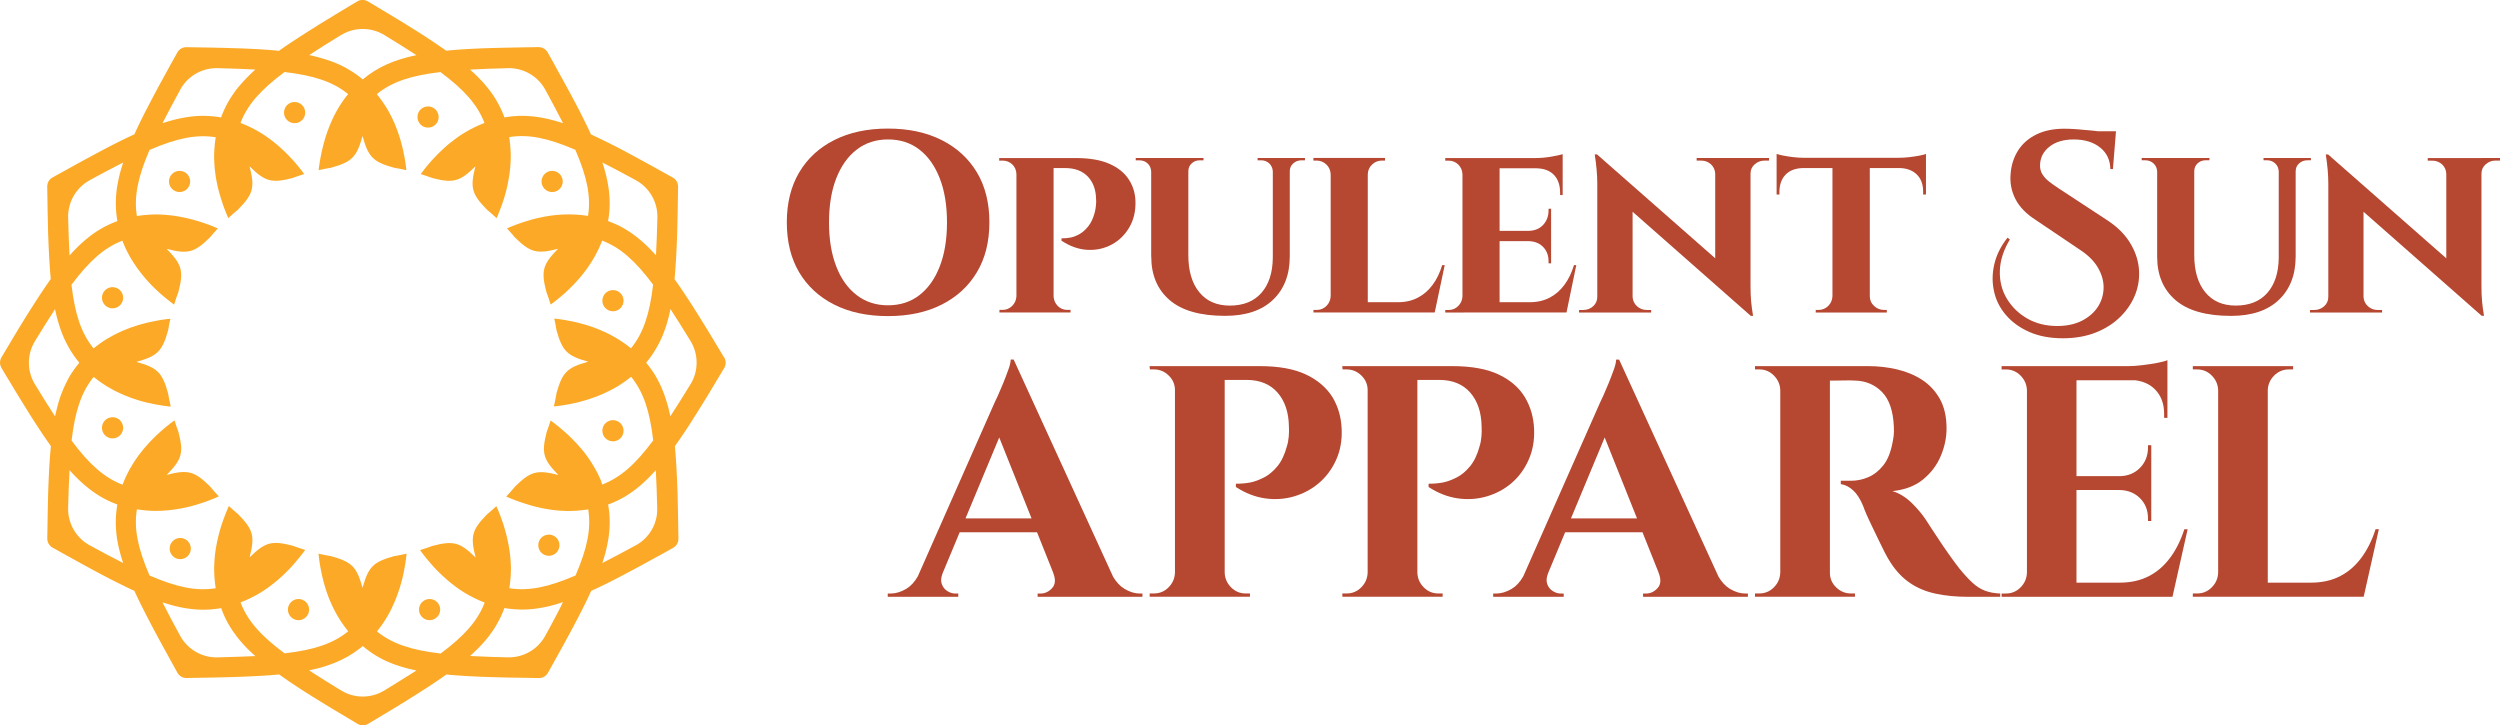 <?xml version="1.0" encoding="UTF-8" standalone="no"?>
<!-- Created with Inkscape (http://www.inkscape.org/) -->

<svg
   width="137.256mm"
   height="39.82mm"
   viewBox="0 0 137.256 39.82"
   version="1.1"
   id="svg1348"
   inkscape:version="1.1.1 (c3084ef, 2021-09-22)"
   sodipodi:docname="OSATopLeftLogo.svg"
   xmlns:inkscape="http://www.inkscape.org/namespaces/inkscape"
   xmlns:sodipodi="http://sodipodi.sourceforge.net/DTD/sodipodi-0.dtd"
   xmlns="http://www.w3.org/2000/svg"
   xmlns:svg="http://www.w3.org/2000/svg">
  <sodipodi:namedview
     id="namedview1350"
     pagecolor="#ffffff"
     bordercolor="#666666"
     borderopacity="1.0"
     inkscape:pageshadow="2"
     inkscape:pageopacity="0.0"
     inkscape:pagecheckerboard="0"
     inkscape:document-units="mm"
     showgrid="false"
     inkscape:zoom="0.64052329"
     inkscape:cx="-31.22447"
     inkscape:cy="520.66803"
     inkscape:window-width="1312"
     inkscape:window-height="969"
     inkscape:window-x="0"
     inkscape:window-y="44"
     inkscape:window-maximized="0"
     inkscape:current-layer="layer1" />
  <defs
     id="defs1345" />
  <g
     inkscape:label="Layer 1"
     inkscape:groupmode="layer"
     id="layer1"
     transform="translate(-6.551,-15.614)">
    <g
       id="g1752"
       transform="translate(63.613,-24.784)">
      <path
         class="st6"
         d="m -5.364,57.123 c 0.833,-0.418 1.479,-1.013 1.937,-1.781 0.458,-0.767 0.685,-1.68 0.685,-2.736 0,-1.064 -0.228,-1.979 -0.685,-2.744 -0.458,-0.762 -1.103,-1.355 -1.937,-1.775 -0.833,-0.418 -1.818,-0.63 -2.947,-0.63 -1.13,0 -2.114,0.209 -2.947,0.63 -0.833,0.421 -1.476,1.013 -1.929,1.781 -0.452,0.767 -0.677,1.68 -0.677,2.736 0,1.066 0.225,1.979 0.677,2.744 0.452,0.762 1.095,1.355 1.929,1.775 0.833,0.421 1.818,0.63 2.947,0.63 1.132,0 2.114,-0.209 2.947,-0.63 z m -5.786,-2.098 c -0.265,-0.677 -0.397,-1.484 -0.397,-2.418 0,-0.934 0.132,-1.738 0.397,-2.418 0.265,-0.677 0.638,-1.204 1.124,-1.577 0.484,-0.373 1.058,-0.558 1.717,-0.558 0.669,0 1.244,0.185 1.725,0.558 0.482,0.373 0.852,0.897 1.117,1.577 0.265,0.68 0.397,1.484 0.397,2.418 0,0.934 -0.132,1.738 -0.397,2.418 -0.265,0.68 -0.635,1.204 -1.117,1.577 -0.482,0.373 -1.056,0.558 -1.725,0.558 -0.659,0 -1.233,-0.185 -1.717,-0.558 -0.487,-0.373 -0.863,-0.897 -1.124,-1.577 z"
         id="path756"
         style="fill:#b64731;stroke-width:0.265" />
      <path
         class="st6"
         d="m -2.02,49.215 c 0.206,0 0.384,0.069 0.529,0.204 0.146,0.138 0.225,0.315 0.233,0.529 v 6.715 c -0.011,0.206 -0.087,0.384 -0.233,0.529 -0.146,0.146 -0.323,0.22 -0.529,0.22 -0.011,0 -0.037,0 -0.085,0 -0.048,0 -0.077,0 -0.085,0 v 0.14 h 0.934 0.085 1.852 0.098 0.934 v -0.14 c -0.011,0 -0.034,0 -0.077,0 -0.042,0 -0.074,0 -0.093,0 -0.217,0 -0.397,-0.074 -0.537,-0.22 C 0.867,57.046 0.79,56.869 0.782,56.663 V 49.625 H 1.417 c 0.527,0 0.939,0.153 1.238,0.46 0.296,0.307 0.45,0.72 0.46,1.238 0.011,0.103 0.008,0.225 -0.008,0.36 -0.013,0.138 -0.034,0.262 -0.064,0.376 -0.085,0.32 -0.204,0.574 -0.355,0.762 -0.151,0.188 -0.31,0.331 -0.474,0.423 -0.164,0.095 -0.323,0.159 -0.474,0.191 -0.151,0.032 -0.325,0.05 -0.524,0.05 v 0.127 c 0.471,0.312 0.947,0.479 1.429,0.503 0.482,0.024 0.923,-0.074 1.328,-0.291 0.405,-0.217 0.728,-0.532 0.968,-0.947 C 5.185,52.461 5.296,51.977 5.277,51.421 5.259,50.98 5.132,50.58 4.896,50.228 4.661,49.874 4.306,49.593 3.835,49.387 3.364,49.18 2.748,49.075 1.983,49.075 H 0.782 0.626 -1.171 -1.255 -2.203 v 0.143 c 0.019,0 0.05,0 0.093,0 0.042,0 0.069,-0.003 0.09,-0.003 z"
         id="path758"
         style="fill:#b64731;stroke-width:0.265" />
      <path
         class="st6"
         d="m 6.145,54.488 c 0,1.008 0.333,1.802 1.003,2.381 0.669,0.579 1.688,0.87 3.053,0.87 1.13,0 2.006,-0.291 2.622,-0.876 0.616,-0.585 0.926,-1.381 0.926,-2.389 v -4.667 c 0,-0.18 0.064,-0.325 0.191,-0.439 0.127,-0.114 0.28,-0.169 0.46,-0.169 h 0.183 v -0.127 h -0.833 -0.029 -0.876 -0.029 -0.833 v 0.127 h 0.198 c 0.169,0 0.315,0.056 0.439,0.169 0.122,0.114 0.188,0.259 0.198,0.439 v 4.752 c -0.011,0.82 -0.22,1.46 -0.63,1.924 -0.41,0.463 -0.987,0.693 -1.733,0.693 -0.717,0 -1.275,-0.246 -1.675,-0.736 C 8.381,55.951 8.18,55.271 8.18,54.406 v -4.598 c 0,-0.18 0.061,-0.325 0.183,-0.439 0.122,-0.114 0.27,-0.169 0.439,-0.169 h 0.212 v -0.127 H 8.18 8.151 6.171 6.142 5.293 v 0.127 h 0.198 c 0.18,0 0.331,0.056 0.452,0.169 0.122,0.114 0.188,0.259 0.198,0.439 v 4.68 z"
         id="path760"
         style="fill:#b64731;stroke-width:0.265" />
      <path
         class="st6"
         d="m 16.096,57.554 h 1.908 0.029 1.23 2.402 0.042 l 0.55,-2.601 h -0.14 c -0.122,0.415 -0.296,0.775 -0.524,1.082 -0.225,0.307 -0.497,0.542 -0.812,0.706 -0.315,0.164 -0.677,0.249 -1.082,0.249 h -1.667 v -7.027 c 0.008,-0.217 0.09,-0.397 0.241,-0.537 0.151,-0.14 0.331,-0.212 0.537,-0.212 0.103,0 0.161,0 0.169,0 v -0.143 h -0.947 -0.029 -1.979 -0.029 -0.947 v 0.143 c 0.103,0 0.159,0 0.169,0 0.206,0 0.386,0.071 0.537,0.212 0.151,0.143 0.23,0.32 0.241,0.537 v 6.702 c -0.011,0.206 -0.087,0.384 -0.233,0.529 -0.146,0.146 -0.323,0.22 -0.529,0.22 -0.011,0 -0.071,0 -0.183,0 v 0.14 h 0.947 z"
         id="path762"
         style="fill:#b64731;stroke-width:0.265" />
      <path
         class="st6"
         d="m 23.332,57.554 h 1.908 0.029 1.23 2.402 0.042 l 0.537,-2.601 h -0.127 c -0.122,0.415 -0.296,0.775 -0.524,1.082 -0.225,0.307 -0.497,0.542 -0.812,0.706 -0.315,0.164 -0.677,0.249 -1.082,0.249 H 25.269 v -3.352 h 1.611 c 0.331,0.011 0.59,0.119 0.786,0.325 0.193,0.206 0.291,0.466 0.291,0.778 v 0.114 h 0.14 v -1.217 -0.029 -0.508 -0.029 -1.214 h -0.14 v 0.098 c 0,0.312 -0.098,0.572 -0.291,0.783 -0.193,0.212 -0.455,0.323 -0.786,0.333 H 25.269 v -3.434 h 2.035 c 0.415,0.011 0.733,0.132 0.955,0.368 0.222,0.235 0.333,0.561 0.333,0.976 v 0.127 h 0.14 v -1.471 -0.026 -0.41 -0.127 -0.212 c -0.114,0.037 -0.32,0.082 -0.622,0.135 -0.302,0.053 -0.59,0.077 -0.863,0.077 h -1.979 -0.029 -1.908 -0.098 -0.947 v 0.143 c 0.114,0 0.175,0 0.183,0 0.206,0 0.384,0.071 0.529,0.212 0.146,0.143 0.225,0.32 0.233,0.537 v 6.702 c -0.011,0.206 -0.087,0.384 -0.233,0.529 -0.146,0.146 -0.323,0.22 -0.529,0.22 -0.011,0 -0.071,0 -0.183,0 v 0.14 h 0.947 0.098 z"
         id="path764"
         style="fill:#b64731;stroke-width:0.265" />
      <path
         class="st6"
         d="m 39.276,49.419 c 0.156,-0.138 0.336,-0.204 0.545,-0.204 h 0.241 v -0.143 h -1.019 -0.042 -1.865 -0.029 -1.019 v 0.143 h 0.241 c 0.217,0 0.397,0.069 0.545,0.204 0.146,0.138 0.225,0.31 0.233,0.516 v 4.643 l -6.488,-5.702 h -0.127 c 0.095,0.593 0.14,1.132 0.14,1.611 v 6.207 c 0,0.209 -0.077,0.381 -0.225,0.516 -0.151,0.138 -0.333,0.206 -0.55,0.206 h -0.225 v 0.14 h 1.003 0.042 1.865 0.029 1.019 v -0.14 h -0.241 c -0.206,0 -0.386,-0.069 -0.537,-0.206 -0.151,-0.138 -0.23,-0.31 -0.241,-0.516 v -4.67 l 6.488,5.715 h 0.127 c -0.048,-0.273 -0.082,-0.534 -0.106,-0.783 -0.024,-0.249 -0.034,-0.54 -0.034,-0.87 v -6.152 c -0.003,-0.206 0.074,-0.378 0.23,-0.516 z"
         id="path766"
         style="fill:#b64731;stroke-width:0.265" />
      <path
         class="st6"
         d="m 40.631,50.953 c 0,-0.405 0.111,-0.725 0.333,-0.96 0.222,-0.235 0.54,-0.357 0.955,-0.368 h 1.625 v 7.041 c -0.011,0.206 -0.087,0.384 -0.233,0.529 -0.146,0.146 -0.328,0.22 -0.545,0.22 h -0.14 v 0.14 h 0.918 0.029 1.979 0.042 0.934 V 57.414 h -0.156 c -0.206,0 -0.389,-0.074 -0.545,-0.22 -0.156,-0.146 -0.233,-0.323 -0.233,-0.529 v -7.041 h 1.64 c 0.405,0.011 0.722,0.132 0.955,0.368 0.23,0.235 0.341,0.556 0.333,0.96 v 0.127 h 0.156 v -1.455 -0.042 -0.381 -0.14 -0.212 c -0.066,0.029 -0.183,0.058 -0.355,0.093 -0.169,0.032 -0.357,0.061 -0.566,0.085 -0.206,0.024 -0.4,0.034 -0.579,0.034 H 41.962 c -0.169,0 -0.355,-0.011 -0.558,-0.034 -0.204,-0.024 -0.386,-0.053 -0.55,-0.085 -0.164,-0.032 -0.291,-0.064 -0.376,-0.093 v 0.212 0.14 0.381 0.042 1.455 h 0.156 v -0.127 z"
         id="path768"
         style="fill:#b64731;stroke-width:0.265" />
      <path
         class="st6"
         d="m 53.072,57.697 c 0.331,0.386 0.757,0.696 1.281,0.926 0.524,0.23 1.132,0.347 1.831,0.347 0.688,0 1.302,-0.108 1.839,-0.325 0.537,-0.217 0.99,-0.511 1.357,-0.884 0.368,-0.373 0.635,-0.786 0.807,-1.244 0.169,-0.458 0.228,-0.931 0.177,-1.421 -0.053,-0.489 -0.225,-0.963 -0.516,-1.421 -0.291,-0.458 -0.717,-0.865 -1.273,-1.222 l -2.63,-1.725 c -0.188,-0.122 -0.36,-0.246 -0.516,-0.368 -0.156,-0.122 -0.278,-0.259 -0.368,-0.41 -0.09,-0.151 -0.13,-0.325 -0.119,-0.524 0.019,-0.397 0.193,-0.722 0.524,-0.982 0.331,-0.259 0.773,-0.389 1.328,-0.389 0.593,0 1.074,0.146 1.442,0.439 0.368,0.294 0.556,0.688 0.566,1.188 h 0.14 l 0.156,-1.908 c 0,0 -0.003,0 -0.003,0 l 0.016,-0.169 h -0.982 c -0.098,-0.011 -0.193,-0.024 -0.299,-0.034 -0.296,-0.032 -0.582,-0.058 -0.855,-0.077 -0.273,-0.019 -0.505,-0.029 -0.693,-0.029 -0.603,0 -1.119,0.106 -1.548,0.318 -0.429,0.212 -0.762,0.505 -0.997,0.876 -0.235,0.373 -0.373,0.794 -0.41,1.265 -0.048,0.5 0.04,0.966 0.262,1.4 0.222,0.434 0.59,0.815 1.109,1.146 l 2.389,1.611 c 0.471,0.302 0.815,0.638 1.032,1.011 0.217,0.373 0.32,0.746 0.312,1.124 -0.011,0.378 -0.116,0.722 -0.318,1.032 -0.204,0.312 -0.492,0.564 -0.87,0.757 -0.376,0.193 -0.828,0.291 -1.357,0.291 -0.622,0 -1.172,-0.138 -1.646,-0.41 -0.476,-0.273 -0.849,-0.638 -1.124,-1.095 -0.273,-0.458 -0.4,-0.968 -0.381,-1.535 0.019,-0.566 0.204,-1.135 0.55,-1.709 l -0.127,-0.101 c -0.368,0.463 -0.611,0.95 -0.728,1.463 -0.119,0.513 -0.122,1.011 -0.013,1.492 0.103,0.476 0.323,0.91 0.654,1.296 z"
         id="path770"
         style="fill:#b64731;stroke-width:0.265" />
      <path
         class="st6"
         d="m 61.173,49.371 c 0.122,0.114 0.188,0.259 0.198,0.439 v 4.68 c 0,1.008 0.333,1.802 1.003,2.381 0.669,0.579 1.688,0.87 3.053,0.87 1.13,0 2.006,-0.291 2.622,-0.876 0.616,-0.585 0.926,-1.381 0.926,-2.389 v -4.67 c 0,-0.18 0.064,-0.325 0.191,-0.439 0.127,-0.114 0.28,-0.169 0.46,-0.169 h 0.185 v -0.127 h -0.833 -0.029 -0.876 -0.029 -0.833 v 0.127 h 0.198 c 0.169,0 0.315,0.056 0.439,0.169 0.122,0.114 0.188,0.259 0.198,0.439 v 4.752 c -0.011,0.82 -0.22,1.46 -0.63,1.924 -0.41,0.463 -0.987,0.693 -1.733,0.693 -0.717,0 -1.275,-0.246 -1.675,-0.736 -0.4,-0.489 -0.601,-1.169 -0.601,-2.035 v -4.598 c 0,-0.18 0.061,-0.325 0.183,-0.439 0.122,-0.114 0.27,-0.169 0.439,-0.169 h 0.212 v -0.127 h -0.833 -0.029 -1.979 -0.029 -0.849 v 0.127 h 0.198 c 0.177,0.003 0.328,0.058 0.452,0.172 z"
         id="path772"
         style="fill:#b64731;stroke-width:0.265" />
      <path
         class="st6"
         d="m 79.181,49.075 h -0.042 -1.865 -0.029 -1.019 v 0.143 h 0.241 c 0.217,0 0.397,0.069 0.545,0.204 0.146,0.138 0.225,0.31 0.233,0.516 v 4.643 l -6.49,-5.704 h -0.127 c 0.095,0.593 0.14,1.132 0.14,1.611 v 6.207 c 0,0.209 -0.077,0.381 -0.228,0.516 -0.151,0.138 -0.333,0.206 -0.55,0.206 h -0.228 v 0.14 h 1.003 0.042 1.865 0.029 1.019 v -0.14 h -0.241 c -0.206,0 -0.386,-0.069 -0.537,-0.206 -0.151,-0.138 -0.23,-0.31 -0.241,-0.516 v -4.67 l 6.488,5.712 h 0.127 c -0.048,-0.273 -0.082,-0.534 -0.106,-0.783 -0.024,-0.249 -0.034,-0.54 -0.034,-0.87 v -6.149 c 0,-0.206 0.077,-0.378 0.233,-0.516 0.156,-0.138 0.336,-0.204 0.545,-0.204 h 0.241 v -0.143 h -1.013 z"
         id="path774"
         style="fill:#b64731;stroke-width:0.265" />
      <path
         class="st6"
         d="M 4.669,72.723 C 4.436,72.583 4.229,72.361 4.052,72.067 L -1.409,60.139 h -0.164 c 0,0.132 -0.042,0.318 -0.127,0.553 -0.085,0.235 -0.177,0.479 -0.28,0.733 -0.103,0.254 -0.198,0.479 -0.288,0.677 -0.09,0.198 -0.153,0.336 -0.191,0.407 l -4.212,9.53 c -0.175,0.307 -0.384,0.537 -0.627,0.683 -0.296,0.175 -0.582,0.262 -0.86,0.262 h -0.164 v 0.18 h 3.871 V 72.985 H -4.616 c -0.146,0 -0.288,-0.045 -0.434,-0.135 -0.146,-0.09 -0.246,-0.22 -0.307,-0.389 -0.058,-0.159 -0.042,-0.355 0.042,-0.579 l 0.942,-2.262 h 4.247 l 0.889,2.225 h -0.005 c 0.146,0.362 0.127,0.643 -0.056,0.841 -0.18,0.198 -0.392,0.299 -0.632,0.299 h -0.164 v 0.18 H 5.661 V 72.985 H 5.515 c -0.275,0 -0.558,-0.087 -0.847,-0.262 z m -8.723,-3.863 1.852,-4.445 1.775,4.445 z"
         id="path776"
         style="fill:#b64731;stroke-width:0.265" />
      <path
         class="st6"
         d="M 14.622,60.952 C 13.977,60.65 13.135,60.499 12.098,60.499 H 10.161 9.926 7.502 7.447 6.052 l 0.019,0.18 c 0.011,0 0.048,0 0.108,0 0.061,0 0.095,0 0.108,0 0.315,0 0.585,0.111 0.815,0.336 0.23,0.222 0.344,0.492 0.344,0.804 v 10.022 c -0.013,0.315 -0.13,0.582 -0.352,0.804 -0.222,0.225 -0.492,0.336 -0.804,0.336 -0.013,0 -0.05,0 -0.116,0 -0.066,0 -0.106,0 -0.116,0 v 0.18 h 1.394 0.056 2.606 0.056 1.394 v -0.18 c -0.013,0 -0.05,0 -0.116,0 -0.066,0 -0.106,0 -0.116,0 -0.315,0 -0.582,-0.111 -0.804,-0.336 -0.222,-0.222 -0.341,-0.492 -0.352,-0.804 V 61.256 h 1.193 c 0.736,0 1.304,0.233 1.709,0.696 0.405,0.466 0.611,1.082 0.624,1.855 0.011,0.169 0.008,0.352 -0.008,0.553 -0.019,0.198 -0.05,0.378 -0.101,0.534 -0.122,0.458 -0.296,0.826 -0.524,1.103 -0.23,0.278 -0.474,0.482 -0.733,0.614 -0.259,0.132 -0.505,0.225 -0.741,0.273 -0.235,0.048 -0.503,0.071 -0.804,0.071 v 0.18 c 0.519,0.339 1.053,0.545 1.601,0.624 0.548,0.079 1.079,0.042 1.593,-0.108 0.513,-0.151 0.968,-0.394 1.365,-0.733 0.397,-0.339 0.712,-0.759 0.942,-1.267 0.23,-0.508 0.331,-1.069 0.307,-1.683 -0.024,-0.664 -0.196,-1.257 -0.516,-1.783 -0.333,-0.519 -0.815,-0.931 -1.46,-1.233 z"
         id="path778"
         style="fill:#b64731;stroke-width:0.265" />
      <path
         class="st6"
         d="m 26.857,65.656 c 0.23,-0.508 0.331,-1.069 0.307,-1.683 -0.024,-0.664 -0.196,-1.257 -0.516,-1.783 -0.32,-0.524 -0.802,-0.937 -1.447,-1.238 -0.646,-0.302 -1.487,-0.452 -2.524,-0.452 h -1.937 -0.235 -2.424 -0.056 -1.394 l 0.019,0.18 c 0.011,0 0.048,0 0.108,0 0.061,0 0.095,0 0.108,0 0.315,0 0.585,0.111 0.815,0.336 0.23,0.222 0.344,0.492 0.344,0.804 v 10.022 c -0.013,0.315 -0.13,0.582 -0.352,0.804 -0.222,0.225 -0.492,0.336 -0.804,0.336 -0.013,0 -0.05,0 -0.116,0 -0.066,0 -0.106,0 -0.116,0 v 0.18 h 1.394 0.056 2.606 0.056 1.394 v -0.18 c -0.013,0 -0.05,0 -0.116,0 -0.066,0 -0.106,0 -0.116,0 -0.315,0 -0.582,-0.111 -0.804,-0.336 -0.222,-0.222 -0.341,-0.492 -0.352,-0.804 V 61.256 h 1.193 c 0.736,0 1.304,0.233 1.709,0.696 0.405,0.466 0.611,1.082 0.624,1.855 0.011,0.169 0.008,0.352 -0.008,0.553 -0.019,0.198 -0.05,0.378 -0.101,0.534 -0.122,0.458 -0.296,0.826 -0.524,1.103 -0.23,0.278 -0.474,0.482 -0.733,0.614 -0.259,0.132 -0.505,0.225 -0.741,0.273 -0.235,0.048 -0.503,0.071 -0.804,0.071 v 0.18 c 0.519,0.339 1.053,0.545 1.601,0.624 0.548,0.079 1.079,0.042 1.593,-0.108 0.513,-0.151 0.968,-0.394 1.365,-0.733 0.386,-0.333 0.701,-0.754 0.929,-1.262 z"
         id="path780"
         style="fill:#b64731;stroke-width:0.265" />
      <path
         class="st6"
         d="m 37.908,72.723 c -0.233,-0.14 -0.439,-0.362 -0.616,-0.656 l -5.461,-11.927 h -0.164 c 0,0.132 -0.042,0.318 -0.127,0.553 -0.085,0.235 -0.177,0.479 -0.28,0.733 -0.103,0.254 -0.198,0.479 -0.288,0.677 -0.09,0.198 -0.153,0.336 -0.191,0.407 l -4.212,9.53 c -0.175,0.307 -0.384,0.537 -0.627,0.683 -0.296,0.175 -0.582,0.262 -0.86,0.262 h -0.164 v 0.18 h 3.871 v -0.18 h -0.164 c -0.146,0 -0.288,-0.045 -0.434,-0.135 -0.146,-0.09 -0.246,-0.22 -0.307,-0.389 -0.058,-0.159 -0.042,-0.355 0.042,-0.579 l 0.942,-2.262 h 4.247 l 0.889,2.225 h -0.005 c 0.146,0.362 0.127,0.643 -0.056,0.841 -0.18,0.198 -0.392,0.299 -0.632,0.299 h -0.164 v 0.18 h 5.755 V 72.985 H 38.755 c -0.273,0 -0.556,-0.087 -0.847,-0.262 z m -8.721,-3.863 1.852,-4.445 1.775,4.445 z"
         id="path782"
         style="fill:#b64731;stroke-width:0.265" />
      <path
         class="st6"
         d="m 51.238,72.398 c -0.217,-0.198 -0.458,-0.46 -0.725,-0.786 -0.169,-0.217 -0.357,-0.471 -0.561,-0.759 -0.206,-0.291 -0.402,-0.577 -0.587,-0.86 -0.188,-0.283 -0.344,-0.521 -0.471,-0.714 -0.127,-0.193 -0.196,-0.302 -0.209,-0.325 -0.206,-0.315 -0.468,-0.627 -0.788,-0.942 -0.32,-0.312 -0.672,-0.532 -1.058,-0.651 0.688,-0.071 1.249,-0.286 1.683,-0.643 0.434,-0.355 0.757,-0.783 0.968,-1.286 0.212,-0.5 0.318,-1.003 0.318,-1.511 0,-0.64 -0.122,-1.177 -0.362,-1.611 C 49.203,61.875 48.881,61.526 48.476,61.259 48.071,60.994 47.611,60.801 47.092,60.679 46.573,60.557 46.042,60.499 45.499,60.499 h -2.098 -0.235 -2.424 -0.056 -1.394 v 0.18 c 0.011,0 0.05,0 0.116,0 0.066,0 0.106,0 0.116,0 0.315,0 0.582,0.111 0.804,0.336 0.222,0.222 0.341,0.492 0.352,0.804 v 10.022 c -0.013,0.315 -0.13,0.582 -0.352,0.804 -0.222,0.225 -0.492,0.336 -0.804,0.336 -0.013,0 -0.05,0 -0.116,0 -0.066,0 -0.106,0 -0.116,0 v 0.18 h 1.394 0.056 2.606 0.056 1.376 v -0.18 c -0.122,0 -0.193,0 -0.217,0 -0.315,0 -0.585,-0.111 -0.815,-0.336 C 43.517,72.424 43.404,72.154 43.404,71.842 V 61.293 c 0.064,0 0.159,0 0.28,0 0.164,0 0.344,-0.003 0.542,-0.008 0.198,-0.005 0.384,-0.003 0.553,0.008 0.59,0.013 1.085,0.22 1.484,0.624 0.397,0.405 0.616,1.04 0.651,1.908 0.011,0.18 0.008,0.344 -0.008,0.489 -0.019,0.146 -0.04,0.273 -0.064,0.381 -0.098,0.532 -0.265,0.947 -0.505,1.249 -0.241,0.302 -0.516,0.519 -0.823,0.651 -0.307,0.132 -0.624,0.198 -0.95,0.198 -0.122,0 -0.235,0 -0.344,0 -0.108,0 -0.18,0 -0.217,0 v 0.183 c 0.241,0.037 0.468,0.151 0.677,0.344 0.212,0.193 0.394,0.482 0.553,0.868 0.037,0.108 0.095,0.259 0.18,0.452 0.085,0.193 0.183,0.407 0.299,0.643 0.114,0.235 0.233,0.479 0.352,0.733 0.122,0.254 0.238,0.492 0.352,0.714 0.114,0.222 0.22,0.407 0.318,0.553 0.302,0.471 0.656,0.844 1.066,1.122 0.41,0.278 0.881,0.474 1.41,0.587 0.532,0.114 1.122,0.172 1.773,0.172 h 1.773 v -0.18 c -0.315,-0.011 -0.59,-0.064 -0.833,-0.153 -0.238,-0.09 -0.468,-0.235 -0.685,-0.434 z"
         id="path784"
         style="fill:#b64731;stroke-width:0.265" />
      <path
         class="st6"
         d="m 62.081,71.022 c -0.325,0.439 -0.717,0.778 -1.175,1.013 -0.458,0.235 -0.99,0.352 -1.593,0.352 h -2.371 v -5.085 h 2.389 c 0.447,0.011 0.815,0.164 1.103,0.452 0.288,0.288 0.434,0.659 0.434,1.103 v 0.146 h 0.18 v -1.701 -0.037 -0.688 -0.037 -1.701 h -0.18 v 0.127 c 0,0.447 -0.146,0.818 -0.434,1.114 -0.288,0.296 -0.659,0.45 -1.103,0.46 h -2.389 v -5.265 h 3.215 c 0.45,0.053 0.818,0.22 1.101,0.508 0.331,0.339 0.497,0.783 0.497,1.339 v 0.217 h 0.18 v -2.064 -0.056 -0.524 -0.198 -0.325 c -0.108,0.048 -0.288,0.098 -0.542,0.146 -0.254,0.048 -0.529,0.09 -0.823,0.127 -0.296,0.037 -0.577,0.056 -0.841,0.056 h -2.786 -0.056 -2.606 -0.056 -1.394 v 0.18 h 0.235 c 0.315,0 0.582,0.111 0.804,0.336 0.222,0.222 0.341,0.492 0.352,0.804 v 10.022 c -0.013,0.315 -0.13,0.582 -0.352,0.804 -0.222,0.225 -0.492,0.336 -0.804,0.336 h -0.235 v 0.18 h 1.394 0.056 2.606 0.056 1.72 3.493 0.056 l 0.833,-3.709 h -0.18 c -0.198,0.609 -0.458,1.13 -0.783,1.569 z"
         id="path786"
         style="fill:#b64731;stroke-width:0.265" />
      <path
         class="st6"
         d="m 72.582,71.022 c -0.325,0.439 -0.717,0.778 -1.175,1.013 -0.458,0.235 -0.99,0.352 -1.593,0.352 H 67.444 V 61.82 c 0.011,-0.315 0.13,-0.582 0.352,-0.804 0.222,-0.222 0.492,-0.336 0.804,-0.336 0.146,0 0.222,0 0.235,0 v -0.18 h -1.394 -0.056 -2.606 -0.056 -1.394 v 0.18 h 0.235 c 0.315,0 0.582,0.111 0.804,0.336 0.222,0.222 0.341,0.492 0.352,0.804 v 10.022 c -0.013,0.315 -0.13,0.582 -0.352,0.804 -0.222,0.225 -0.492,0.336 -0.804,0.336 H 63.329 v 0.18 h 1.394 0.056 2.606 0.056 1.72 3.493 0.056 l 0.833,-3.709 h -0.18 c -0.196,0.609 -0.455,1.13 -0.781,1.569 z"
         id="path788"
         style="fill:#b64731;stroke-width:0.265" />
      <path
         class="st1"
         d="m -47.203,49.778 c -0.323,0 -0.582,0.262 -0.582,0.582 0,0.323 0.262,0.582 0.582,0.582 0.323,0 0.582,-0.262 0.582,-0.582 0,-0.323 -0.262,-0.582 -0.582,-0.582 z"
         id="path792"
         style="fill:#fba926;stroke-width:0.265" />
      <circle
         class="st1"
         cx="-40.887"
         cy="46.58"
         r="0.582"
         id="circle794"
         style="fill:#fba926;stroke-width:0.265" />
      <circle
         class="st1"
         cx="-33.561"
         cy="46.823"
         r="0.582"
         id="circle796"
         style="fill:#fba926;stroke-width:0.265" />
      <path
         class="st1"
         d="m -26.748,50.943 c 0.323,0 0.582,-0.262 0.582,-0.582 0,-0.323 -0.262,-0.582 -0.582,-0.582 -0.323,0 -0.582,0.262 -0.582,0.582 0,0.32 0.262,0.582 0.582,0.582 z"
         id="path798"
         style="fill:#fba926;stroke-width:0.265" />
      <circle
         class="st1"
         cx="-47.166"
         cy="70.516"
         r="0.582"
         id="circle800"
         style="fill:#fba926;stroke-width:0.265" />
      <path
         class="st1"
         d="m -40.673,73.284 c -0.323,0 -0.582,0.262 -0.582,0.582 0,0.323 0.262,0.582 0.582,0.582 0.323,0 0.582,-0.262 0.582,-0.582 0,-0.32 -0.259,-0.582 -0.582,-0.582 z"
         id="path802"
         style="fill:#fba926;stroke-width:0.265" />
      <path
         class="st1"
         d="m -33.476,73.284 c -0.323,0 -0.582,0.262 -0.582,0.582 0,0.323 0.262,0.582 0.582,0.582 0.32,0 0.582,-0.262 0.582,-0.582 0,-0.32 -0.262,-0.582 -0.582,-0.582 z"
         id="path804"
         style="fill:#fba926;stroke-width:0.265" />
      <path
         class="st1"
         d="m -26.928,70.913 c 0.323,0 0.582,-0.262 0.582,-0.582 0,-0.323 -0.262,-0.582 -0.582,-0.582 -0.323,0 -0.582,0.262 -0.582,0.582 0,0.323 0.259,0.582 0.582,0.582 z"
         id="path806"
         style="fill:#fba926;stroke-width:0.265" />
      <path
         class="st1"
         d="m -23.409,64.629 c 0.323,0 0.582,-0.262 0.582,-0.582 0,-0.323 -0.262,-0.582 -0.582,-0.582 -0.323,0 -0.582,0.262 -0.582,0.582 0,0.32 0.259,0.582 0.582,0.582 z"
         id="path808"
         style="fill:#fba926;stroke-width:0.265" />
      <path
         class="st1"
         d="m -23.409,57.488 c 0.323,0 0.582,-0.262 0.582,-0.582 0,-0.323 -0.262,-0.582 -0.582,-0.582 -0.323,0 -0.582,0.262 -0.582,0.582 0,0.32 0.259,0.582 0.582,0.582 z"
         id="path810"
         style="fill:#fba926;stroke-width:0.265" />
      <path
         class="st1"
         d="m -50.883,64.468 c 0.323,0 0.582,-0.262 0.582,-0.582 0,-0.323 -0.262,-0.582 -0.582,-0.582 -0.323,0 -0.582,0.262 -0.582,0.582 0,0.32 0.262,0.582 0.582,0.582 z"
         id="path812"
         style="fill:#fba926;stroke-width:0.265" />
      <path
         class="st1"
         d="m -50.883,57.327 c 0.323,0 0.582,-0.262 0.582,-0.582 0,-0.323 -0.262,-0.582 -0.582,-0.582 -0.323,0 -0.582,0.262 -0.582,0.582 0,0.32 0.262,0.582 0.582,0.582 z"
         id="path814"
         style="fill:#fba926;stroke-width:0.265" />
      <path
         class="st1"
         d="m -17.308,60.026 c -0.087,-0.146 -0.172,-0.286 -0.254,-0.426 -0.029,-0.048 -0.058,-0.095 -0.087,-0.143 -0.053,-0.09 -0.108,-0.18 -0.161,-0.267 -0.034,-0.058 -0.069,-0.114 -0.103,-0.172 -0.048,-0.077 -0.093,-0.153 -0.138,-0.23 -0.034,-0.058 -0.069,-0.116 -0.106,-0.172 -0.042,-0.071 -0.087,-0.143 -0.13,-0.214 -0.034,-0.058 -0.071,-0.116 -0.106,-0.172 -0.04,-0.066 -0.082,-0.132 -0.122,-0.196 -0.037,-0.058 -0.071,-0.116 -0.108,-0.175 -0.04,-0.061 -0.077,-0.124 -0.114,-0.185 -0.034,-0.056 -0.069,-0.111 -0.106,-0.167 -0.037,-0.061 -0.077,-0.122 -0.114,-0.18 -0.034,-0.053 -0.069,-0.108 -0.103,-0.161 -0.037,-0.058 -0.074,-0.114 -0.111,-0.172 -0.034,-0.053 -0.066,-0.103 -0.101,-0.156 -0.037,-0.056 -0.071,-0.111 -0.108,-0.164 -0.032,-0.05 -0.066,-0.101 -0.098,-0.148 -0.034,-0.053 -0.071,-0.106 -0.106,-0.159 -0.032,-0.048 -0.064,-0.095 -0.095,-0.143 -0.034,-0.053 -0.071,-0.103 -0.106,-0.153 -0.032,-0.045 -0.064,-0.09 -0.093,-0.135 -0.034,-0.05 -0.069,-0.101 -0.106,-0.148 -0.016,-0.021 -0.029,-0.042 -0.045,-0.064 0.003,-0.026 0.005,-0.05 0.008,-0.077 0.005,-0.061 0.011,-0.122 0.016,-0.183 0.005,-0.053 0.008,-0.108 0.013,-0.164 0.005,-0.061 0.011,-0.122 0.013,-0.185 0.005,-0.056 0.008,-0.114 0.011,-0.172 0.005,-0.064 0.008,-0.127 0.013,-0.191 0.003,-0.058 0.008,-0.119 0.011,-0.177 0.003,-0.066 0.008,-0.132 0.011,-0.198 0.003,-0.061 0.005,-0.122 0.008,-0.183 0.003,-0.066 0.005,-0.135 0.011,-0.204 0.003,-0.064 0.005,-0.124 0.008,-0.191 0.003,-0.071 0.005,-0.14 0.008,-0.212 0.003,-0.066 0.005,-0.13 0.008,-0.196 0.003,-0.071 0.005,-0.146 0.008,-0.217 0.003,-0.069 0.005,-0.135 0.005,-0.204 0.003,-0.077 0.005,-0.153 0.005,-0.23 0.003,-0.066 0.003,-0.135 0.005,-0.204 0.003,-0.082 0.003,-0.167 0.005,-0.251 0.003,-0.066 0.003,-0.132 0.005,-0.201 0.003,-0.087 0.003,-0.177 0.005,-0.267 0,-0.066 0.003,-0.132 0.003,-0.198 0.003,-0.103 0.003,-0.206 0.005,-0.312 0,-0.056 0.003,-0.111 0.003,-0.167 0.003,-0.164 0.005,-0.328 0.008,-0.497 0,-0.026 0,-0.05 -0.005,-0.077 -0.016,-0.124 -0.071,-0.241 -0.161,-0.328 -0.034,-0.034 -0.077,-0.066 -0.122,-0.09 -0.262,-0.146 -0.519,-0.288 -0.765,-0.426 -0.024,-0.013 -0.048,-0.026 -0.071,-0.04 -0.085,-0.048 -0.167,-0.093 -0.251,-0.138 -0.056,-0.029 -0.111,-0.061 -0.164,-0.09 -0.069,-0.037 -0.138,-0.077 -0.206,-0.114 -0.066,-0.037 -0.132,-0.071 -0.196,-0.106 -0.061,-0.034 -0.122,-0.066 -0.183,-0.101 -0.069,-0.037 -0.138,-0.074 -0.204,-0.111 -0.058,-0.032 -0.116,-0.064 -0.172,-0.093 -0.069,-0.037 -0.135,-0.071 -0.201,-0.108 -0.056,-0.029 -0.108,-0.058 -0.161,-0.087 -0.069,-0.037 -0.138,-0.071 -0.204,-0.108 -0.05,-0.026 -0.101,-0.053 -0.148,-0.077 -0.069,-0.037 -0.138,-0.071 -0.206,-0.106 -0.045,-0.024 -0.093,-0.048 -0.138,-0.071 -0.071,-0.037 -0.14,-0.071 -0.212,-0.106 -0.04,-0.021 -0.082,-0.04 -0.122,-0.061 -0.074,-0.037 -0.148,-0.074 -0.222,-0.108 -0.034,-0.016 -0.069,-0.034 -0.101,-0.05 -0.079,-0.04 -0.159,-0.077 -0.238,-0.114 -0.026,-0.013 -0.053,-0.024 -0.077,-0.037 -0.087,-0.04 -0.172,-0.079 -0.254,-0.119 -0.011,-0.024 -0.021,-0.048 -0.032,-0.071 -0.026,-0.056 -0.05,-0.111 -0.077,-0.167 -0.024,-0.048 -0.048,-0.098 -0.071,-0.148 -0.026,-0.056 -0.053,-0.111 -0.079,-0.167 -0.024,-0.05 -0.05,-0.103 -0.077,-0.153 -0.029,-0.056 -0.056,-0.114 -0.085,-0.172 -0.026,-0.053 -0.053,-0.106 -0.079,-0.159 -0.029,-0.058 -0.058,-0.116 -0.09,-0.177 -0.026,-0.053 -0.056,-0.108 -0.085,-0.164 -0.032,-0.061 -0.064,-0.122 -0.095,-0.183 -0.029,-0.056 -0.058,-0.111 -0.087,-0.167 -0.032,-0.064 -0.066,-0.124 -0.101,-0.188 -0.032,-0.058 -0.061,-0.116 -0.093,-0.175 -0.034,-0.064 -0.069,-0.127 -0.103,-0.193 -0.032,-0.061 -0.064,-0.119 -0.098,-0.18 -0.037,-0.066 -0.074,-0.135 -0.111,-0.204 -0.032,-0.058 -0.064,-0.119 -0.098,-0.177 -0.04,-0.071 -0.079,-0.146 -0.119,-0.22 -0.032,-0.058 -0.064,-0.116 -0.098,-0.177 -0.042,-0.077 -0.087,-0.156 -0.13,-0.235 -0.032,-0.058 -0.064,-0.116 -0.095,-0.175 -0.05,-0.09 -0.101,-0.18 -0.151,-0.273 -0.026,-0.05 -0.053,-0.098 -0.082,-0.146 -0.079,-0.143 -0.159,-0.286 -0.241,-0.434 -0.013,-0.021 -0.026,-0.045 -0.042,-0.064 -0.077,-0.101 -0.183,-0.172 -0.304,-0.204 -0.048,-0.013 -0.098,-0.019 -0.151,-0.019 -0.302,0.005 -0.593,0.011 -0.876,0.013 -0.026,0 -0.056,0 -0.082,0.003 -0.098,0.003 -0.191,0.003 -0.286,0.005 -0.064,0 -0.127,0.003 -0.188,0.003 -0.079,0.003 -0.156,0.003 -0.235,0.005 -0.074,0.003 -0.151,0.003 -0.222,0.005 -0.071,0.003 -0.14,0.003 -0.209,0.005 -0.077,0.003 -0.156,0.005 -0.23,0.005 -0.066,0.003 -0.132,0.003 -0.196,0.005 -0.077,0.003 -0.153,0.005 -0.228,0.008 -0.061,0.003 -0.122,0.005 -0.183,0.005 -0.077,0.003 -0.153,0.005 -0.23,0.008 -0.056,0.003 -0.114,0.005 -0.169,0.008 -0.079,0.003 -0.156,0.008 -0.233,0.011 -0.05,0.003 -0.103,0.005 -0.153,0.008 -0.079,0.005 -0.159,0.008 -0.235,0.013 -0.045,0.003 -0.09,0.005 -0.135,0.008 -0.082,0.005 -0.164,0.011 -0.246,0.016 -0.037,0.003 -0.077,0.005 -0.114,0.008 -0.087,0.005 -0.175,0.013 -0.262,0.021 -0.029,0.003 -0.058,0.005 -0.085,0.008 -0.095,0.008 -0.188,0.016 -0.28,0.026 -0.019,-0.013 -0.04,-0.026 -0.058,-0.042 -0.053,-0.037 -0.103,-0.074 -0.156,-0.111 -0.042,-0.029 -0.085,-0.058 -0.13,-0.087 -0.053,-0.037 -0.106,-0.074 -0.159,-0.108 -0.045,-0.029 -0.09,-0.061 -0.135,-0.093 -0.056,-0.037 -0.108,-0.074 -0.164,-0.111 -0.048,-0.032 -0.095,-0.061 -0.143,-0.093 -0.058,-0.037 -0.114,-0.074 -0.172,-0.114 -0.048,-0.032 -0.098,-0.064 -0.148,-0.095 -0.058,-0.037 -0.119,-0.077 -0.18,-0.116 -0.05,-0.032 -0.101,-0.064 -0.151,-0.095 -0.064,-0.04 -0.127,-0.079 -0.191,-0.119 -0.05,-0.032 -0.103,-0.064 -0.156,-0.098 -0.066,-0.042 -0.132,-0.082 -0.201,-0.124 -0.053,-0.032 -0.103,-0.064 -0.156,-0.098 -0.071,-0.042 -0.143,-0.087 -0.214,-0.132 -0.053,-0.032 -0.106,-0.064 -0.159,-0.095 -0.077,-0.048 -0.153,-0.093 -0.23,-0.14 -0.05,-0.032 -0.103,-0.061 -0.153,-0.093 -0.085,-0.05 -0.169,-0.103 -0.257,-0.153 -0.048,-0.029 -0.095,-0.058 -0.146,-0.087 -0.095,-0.058 -0.193,-0.116 -0.291,-0.175 -0.042,-0.024 -0.082,-0.05 -0.124,-0.074 -0.14,-0.085 -0.283,-0.169 -0.426,-0.254 -0.177,-0.106 -0.397,-0.106 -0.574,0 -0.146,0.087 -0.286,0.172 -0.426,0.254 -0.042,0.024 -0.082,0.05 -0.124,0.074 -0.098,0.058 -0.196,0.116 -0.291,0.175 -0.048,0.029 -0.095,0.056 -0.14,0.085 -0.087,0.053 -0.175,0.106 -0.262,0.159 -0.05,0.029 -0.098,0.058 -0.146,0.09 -0.079,0.048 -0.161,0.098 -0.241,0.146 -0.05,0.032 -0.101,0.061 -0.153,0.093 -0.074,0.045 -0.148,0.09 -0.22,0.135 -0.05,0.032 -0.101,0.064 -0.153,0.095 -0.069,0.042 -0.138,0.087 -0.206,0.13 -0.05,0.032 -0.101,0.064 -0.148,0.093 -0.066,0.042 -0.132,0.082 -0.198,0.124 -0.048,0.032 -0.098,0.061 -0.146,0.093 -0.064,0.04 -0.127,0.079 -0.188,0.122 -0.048,0.029 -0.093,0.061 -0.14,0.09 -0.061,0.04 -0.122,0.079 -0.183,0.119 -0.045,0.029 -0.09,0.058 -0.135,0.087 -0.058,0.04 -0.116,0.077 -0.175,0.116 -0.042,0.029 -0.085,0.058 -0.127,0.085 -0.058,0.04 -0.114,0.079 -0.172,0.116 -0.04,0.026 -0.079,0.053 -0.116,0.082 -0.058,0.04 -0.114,0.079 -0.169,0.119 -0.016,0.011 -0.032,0.024 -0.048,0.034 -0.024,-0.003 -0.048,-0.005 -0.071,-0.008 -0.064,-0.005 -0.127,-0.011 -0.191,-0.019 -0.05,-0.005 -0.103,-0.008 -0.156,-0.013 -0.064,-0.005 -0.127,-0.011 -0.193,-0.016 -0.053,-0.003 -0.108,-0.008 -0.164,-0.011 -0.066,-0.005 -0.132,-0.008 -0.198,-0.013 -0.056,-0.003 -0.114,-0.008 -0.169,-0.011 -0.069,-0.003 -0.138,-0.008 -0.206,-0.011 -0.058,-0.003 -0.116,-0.005 -0.175,-0.008 -0.071,-0.003 -0.143,-0.008 -0.214,-0.011 -0.058,-0.003 -0.119,-0.005 -0.18,-0.008 -0.074,-0.003 -0.148,-0.005 -0.225,-0.008 -0.061,-0.003 -0.122,-0.005 -0.183,-0.005 -0.077,-0.003 -0.156,-0.005 -0.235,-0.008 -0.061,-0.003 -0.122,-0.003 -0.185,-0.005 -0.082,-0.003 -0.167,-0.005 -0.251,-0.008 -0.061,-0.003 -0.122,-0.003 -0.185,-0.005 -0.09,-0.003 -0.18,-0.005 -0.27,-0.005 -0.061,-0.003 -0.119,-0.003 -0.18,-0.005 -0.098,-0.003 -0.198,-0.003 -0.299,-0.005 -0.056,0 -0.111,-0.003 -0.169,-0.003 -0.111,-0.003 -0.225,-0.003 -0.339,-0.005 -0.048,0 -0.095,-0.003 -0.143,-0.003 -0.164,-0.003 -0.328,-0.005 -0.497,-0.008 -0.206,-0.003 -0.397,0.108 -0.497,0.286 -0.082,0.148 -0.161,0.291 -0.241,0.434 -0.024,0.042 -0.048,0.085 -0.069,0.124 -0.056,0.101 -0.111,0.198 -0.164,0.296 -0.026,0.048 -0.053,0.095 -0.079,0.146 -0.05,0.09 -0.098,0.18 -0.148,0.267 -0.029,0.05 -0.056,0.101 -0.082,0.151 -0.045,0.082 -0.09,0.164 -0.135,0.246 -0.029,0.053 -0.056,0.106 -0.085,0.156 -0.042,0.077 -0.082,0.153 -0.122,0.228 -0.029,0.053 -0.056,0.106 -0.085,0.159 -0.04,0.071 -0.077,0.143 -0.114,0.214 -0.029,0.053 -0.056,0.103 -0.082,0.156 -0.037,0.069 -0.074,0.138 -0.108,0.206 -0.026,0.05 -0.053,0.101 -0.079,0.151 -0.034,0.066 -0.069,0.132 -0.103,0.198 -0.026,0.05 -0.05,0.098 -0.077,0.148 -0.034,0.066 -0.066,0.13 -0.098,0.193 -0.024,0.048 -0.048,0.095 -0.071,0.143 -0.032,0.064 -0.064,0.124 -0.093,0.188 -0.024,0.045 -0.045,0.093 -0.066,0.138 -0.032,0.064 -0.061,0.124 -0.09,0.188 -0.021,0.042 -0.042,0.087 -0.061,0.13 -0.029,0.064 -0.058,0.127 -0.087,0.188 -0.008,0.019 -0.016,0.037 -0.024,0.053 -0.085,0.04 -0.172,0.079 -0.259,0.119 -0.021,0.011 -0.042,0.021 -0.064,0.029 -0.085,0.04 -0.169,0.079 -0.254,0.122 -0.026,0.013 -0.053,0.026 -0.077,0.037 -0.082,0.04 -0.164,0.079 -0.249,0.122 -0.032,0.016 -0.064,0.032 -0.093,0.048 -0.079,0.04 -0.161,0.082 -0.243,0.124 -0.034,0.019 -0.069,0.034 -0.103,0.053 -0.079,0.042 -0.161,0.085 -0.243,0.127 -0.037,0.019 -0.074,0.04 -0.111,0.058 -0.079,0.042 -0.161,0.085 -0.243,0.13 -0.04,0.021 -0.082,0.042 -0.122,0.066 -0.079,0.042 -0.161,0.087 -0.246,0.132 -0.045,0.024 -0.087,0.048 -0.132,0.071 -0.079,0.042 -0.161,0.087 -0.241,0.13 -0.05,0.026 -0.098,0.053 -0.151,0.082 -0.077,0.042 -0.156,0.085 -0.233,0.127 -0.056,0.032 -0.114,0.061 -0.169,0.093 -0.071,0.04 -0.143,0.079 -0.217,0.119 -0.066,0.037 -0.132,0.071 -0.198,0.111 -0.05,0.026 -0.101,0.056 -0.151,0.082 -0.228,0.124 -0.458,0.254 -0.696,0.386 -0.045,0.024 -0.085,0.056 -0.122,0.09 -0.09,0.087 -0.146,0.204 -0.161,0.328 -0.003,0.024 -0.005,0.05 -0.005,0.077 0.003,0.169 0.005,0.333 0.008,0.497 0,0.056 0.003,0.111 0.003,0.167 0.003,0.103 0.003,0.209 0.005,0.312 0,0.066 0.003,0.132 0.003,0.198 0.003,0.09 0.003,0.18 0.005,0.267 0.003,0.069 0.003,0.135 0.005,0.201 0.003,0.085 0.003,0.169 0.005,0.251 0.003,0.069 0.003,0.135 0.005,0.204 0.003,0.077 0.005,0.156 0.005,0.23 0.003,0.069 0.005,0.138 0.005,0.204 0.003,0.074 0.005,0.146 0.008,0.217 0.003,0.066 0.005,0.132 0.008,0.196 0.003,0.071 0.005,0.143 0.008,0.212 0.003,0.064 0.005,0.127 0.008,0.191 0.003,0.069 0.005,0.138 0.011,0.204 0.003,0.061 0.005,0.124 0.008,0.183 0.003,0.066 0.008,0.132 0.011,0.198 0.003,0.058 0.008,0.119 0.011,0.177 0.005,0.064 0.008,0.127 0.013,0.191 0.003,0.056 0.008,0.114 0.011,0.169 0.005,0.064 0.011,0.124 0.013,0.188 0.005,0.056 0.008,0.108 0.013,0.161 0.005,0.061 0.011,0.122 0.016,0.183 0.003,0.026 0.005,0.05 0.008,0.077 -0.056,0.077 -0.108,0.153 -0.164,0.233 -0.013,0.019 -0.026,0.037 -0.04,0.058 -0.053,0.077 -0.106,0.153 -0.159,0.233 -0.016,0.024 -0.032,0.048 -0.048,0.071 -0.05,0.077 -0.103,0.151 -0.153,0.23 -0.019,0.029 -0.04,0.058 -0.058,0.087 -0.05,0.074 -0.098,0.151 -0.148,0.228 -0.021,0.032 -0.042,0.064 -0.064,0.098 -0.05,0.077 -0.098,0.153 -0.148,0.233 -0.024,0.034 -0.045,0.071 -0.069,0.106 -0.048,0.077 -0.098,0.156 -0.148,0.233 -0.024,0.04 -0.048,0.077 -0.074,0.116 -0.048,0.077 -0.098,0.156 -0.146,0.235 -0.026,0.042 -0.053,0.085 -0.079,0.13 -0.048,0.077 -0.095,0.156 -0.143,0.233 -0.029,0.048 -0.058,0.095 -0.09,0.146 -0.045,0.074 -0.093,0.151 -0.138,0.228 -0.034,0.056 -0.066,0.108 -0.101,0.167 -0.042,0.069 -0.085,0.14 -0.127,0.212 -0.04,0.064 -0.077,0.13 -0.116,0.196 -0.029,0.048 -0.058,0.098 -0.087,0.148 -0.132,0.222 -0.27,0.45 -0.41,0.683 -0.026,0.045 -0.045,0.09 -0.058,0.14 -0.032,0.122 -0.024,0.249 0.024,0.365 0.011,0.024 0.021,0.045 0.034,0.069 0.087,0.146 0.172,0.286 0.254,0.426 0.029,0.048 0.058,0.095 0.087,0.143 0.053,0.09 0.108,0.18 0.161,0.267 0.034,0.058 0.069,0.114 0.103,0.169 0.048,0.077 0.093,0.153 0.138,0.23 0.034,0.058 0.069,0.114 0.106,0.172 0.042,0.071 0.087,0.143 0.13,0.214 0.034,0.058 0.071,0.116 0.106,0.172 0.04,0.066 0.082,0.132 0.122,0.196 0.037,0.058 0.071,0.116 0.108,0.175 0.04,0.064 0.077,0.124 0.114,0.185 0.034,0.056 0.069,0.111 0.103,0.167 0.037,0.061 0.077,0.122 0.114,0.18 0.034,0.053 0.069,0.106 0.101,0.159 0.037,0.058 0.074,0.116 0.111,0.172 0.034,0.053 0.066,0.103 0.101,0.153 0.037,0.056 0.071,0.111 0.108,0.167 0.032,0.05 0.066,0.101 0.098,0.148 0.037,0.053 0.071,0.106 0.106,0.159 0.032,0.048 0.064,0.095 0.095,0.14 0.034,0.053 0.071,0.103 0.106,0.153 0.032,0.045 0.061,0.09 0.093,0.135 0.034,0.05 0.071,0.101 0.106,0.151 0.016,0.021 0.029,0.042 0.045,0.064 -0.003,0.021 -0.005,0.045 -0.005,0.066 -0.005,0.066 -0.013,0.13 -0.019,0.196 -0.005,0.05 -0.008,0.101 -0.013,0.151 -0.005,0.066 -0.011,0.13 -0.016,0.196 -0.003,0.053 -0.008,0.106 -0.011,0.161 -0.005,0.066 -0.008,0.132 -0.013,0.201 -0.003,0.056 -0.008,0.111 -0.011,0.169 -0.003,0.069 -0.008,0.135 -0.011,0.204 -0.003,0.058 -0.005,0.119 -0.008,0.177 -0.003,0.069 -0.005,0.14 -0.011,0.209 -0.003,0.061 -0.005,0.122 -0.008,0.185 -0.003,0.071 -0.005,0.146 -0.008,0.217 -0.003,0.064 -0.005,0.127 -0.008,0.191 -0.003,0.074 -0.005,0.151 -0.008,0.228 -0.003,0.066 -0.005,0.13 -0.005,0.196 -0.003,0.077 -0.005,0.156 -0.005,0.235 -0.003,0.066 -0.003,0.132 -0.005,0.198 -0.003,0.082 -0.003,0.167 -0.005,0.251 -0.003,0.066 -0.003,0.135 -0.005,0.201 -0.003,0.09 -0.003,0.183 -0.005,0.275 0,0.064 -0.003,0.124 -0.003,0.188 -0.003,0.108 -0.003,0.217 -0.005,0.328 0,0.05 -0.003,0.101 -0.003,0.153 -0.003,0.164 -0.005,0.328 -0.008,0.497 -0.003,0.206 0.108,0.397 0.286,0.497 0.132,0.074 0.262,0.146 0.389,0.217 0.045,0.024 0.087,0.048 0.132,0.074 0.085,0.048 0.169,0.093 0.251,0.14 0.053,0.029 0.103,0.058 0.156,0.085 0.071,0.04 0.146,0.079 0.217,0.119 0.053,0.029 0.108,0.058 0.161,0.09 0.069,0.037 0.138,0.077 0.206,0.114 0.053,0.029 0.103,0.056 0.153,0.085 0.071,0.04 0.14,0.077 0.209,0.114 0.048,0.026 0.093,0.05 0.14,0.077 0.079,0.042 0.159,0.085 0.235,0.127 0.034,0.019 0.069,0.037 0.103,0.056 0.108,0.058 0.217,0.116 0.323,0.172 0.034,0.019 0.069,0.034 0.101,0.053 0.074,0.04 0.146,0.077 0.22,0.114 0.04,0.021 0.082,0.042 0.122,0.064 0.064,0.032 0.127,0.066 0.191,0.098 0.042,0.021 0.085,0.042 0.127,0.064 0.061,0.032 0.119,0.061 0.18,0.09 0.04,0.021 0.082,0.04 0.122,0.061 0.061,0.029 0.122,0.058 0.18,0.087 0.037,0.019 0.074,0.037 0.111,0.056 0.066,0.032 0.132,0.064 0.198,0.095 0.029,0.013 0.058,0.026 0.085,0.04 0.061,0.029 0.122,0.056 0.183,0.085 0.011,0.021 0.019,0.04 0.029,0.061 0.026,0.058 0.056,0.119 0.082,0.177 0.021,0.045 0.042,0.093 0.066,0.138 0.029,0.058 0.056,0.119 0.085,0.177 0.024,0.048 0.048,0.095 0.071,0.146 0.029,0.061 0.058,0.119 0.09,0.18 0.024,0.05 0.05,0.101 0.077,0.151 0.032,0.061 0.061,0.122 0.093,0.183 0.026,0.053 0.053,0.106 0.082,0.159 0.032,0.061 0.064,0.124 0.095,0.185 0.029,0.056 0.056,0.108 0.085,0.164 0.034,0.064 0.066,0.127 0.101,0.193 0.029,0.056 0.058,0.111 0.09,0.169 0.034,0.066 0.071,0.132 0.106,0.201 0.032,0.058 0.061,0.114 0.093,0.172 0.037,0.069 0.074,0.138 0.114,0.209 0.032,0.058 0.064,0.116 0.095,0.175 0.04,0.071 0.079,0.146 0.119,0.22 0.032,0.058 0.064,0.116 0.098,0.177 0.045,0.079 0.087,0.161 0.132,0.241 0.029,0.056 0.061,0.108 0.09,0.164 0.053,0.095 0.106,0.191 0.159,0.288 0.024,0.045 0.05,0.09 0.074,0.135 0.079,0.143 0.159,0.286 0.241,0.434 0.101,0.18 0.291,0.291 0.497,0.286 0.151,-0.003 0.299,-0.005 0.447,-0.008 0.05,0 0.101,-0.003 0.151,-0.003 0.095,-0.003 0.193,-0.003 0.286,-0.005 0.061,0 0.119,-0.003 0.177,-0.003 0.082,-0.003 0.167,-0.003 0.249,-0.005 0.061,0 0.124,-0.003 0.185,-0.003 0.079,-0.003 0.159,-0.003 0.235,-0.005 0.058,-0.003 0.119,-0.003 0.177,-0.005 0.079,-0.003 0.159,-0.005 0.238,-0.005 0.053,-0.003 0.106,-0.003 0.159,-0.005 0.09,-0.003 0.18,-0.005 0.267,-0.008 0.04,0 0.079,-0.003 0.116,-0.003 0.124,-0.005 0.246,-0.008 0.365,-0.013 0.04,-0.003 0.077,-0.003 0.114,-0.005 0.082,-0.003 0.167,-0.008 0.246,-0.011 0.045,-0.003 0.09,-0.005 0.138,-0.005 0.071,-0.003 0.143,-0.008 0.214,-0.011 0.048,-0.003 0.095,-0.005 0.143,-0.008 0.069,-0.003 0.135,-0.008 0.201,-0.011 0.045,-0.003 0.093,-0.005 0.138,-0.008 0.069,-0.005 0.135,-0.008 0.201,-0.013 0.042,-0.003 0.082,-0.005 0.124,-0.008 0.074,-0.005 0.148,-0.011 0.22,-0.019 0.032,-0.003 0.064,-0.005 0.093,-0.008 0.069,-0.005 0.135,-0.013 0.201,-0.019 0.016,0.011 0.032,0.024 0.048,0.034 0.056,0.04 0.111,0.079 0.169,0.119 0.04,0.026 0.079,0.053 0.116,0.082 0.056,0.04 0.114,0.079 0.172,0.119 0.04,0.026 0.082,0.056 0.124,0.085 0.058,0.04 0.116,0.079 0.177,0.119 0.045,0.029 0.087,0.058 0.132,0.087 0.061,0.04 0.122,0.079 0.183,0.119 0.045,0.029 0.093,0.061 0.138,0.09 0.064,0.04 0.127,0.082 0.191,0.122 0.048,0.029 0.095,0.061 0.143,0.09 0.066,0.042 0.132,0.085 0.201,0.127 0.048,0.029 0.095,0.061 0.146,0.09 0.069,0.042 0.14,0.087 0.212,0.132 0.05,0.032 0.101,0.061 0.151,0.093 0.071,0.045 0.146,0.09 0.22,0.135 0.05,0.032 0.101,0.061 0.153,0.093 0.077,0.048 0.156,0.095 0.235,0.143 0.05,0.029 0.101,0.061 0.151,0.09 0.087,0.053 0.175,0.106 0.265,0.159 0.045,0.026 0.09,0.056 0.138,0.082 0.098,0.058 0.196,0.119 0.296,0.177 0.04,0.024 0.079,0.048 0.122,0.071 0.14,0.085 0.283,0.169 0.426,0.257 0.087,0.053 0.188,0.079 0.286,0.079 0.098,0 0.198,-0.026 0.286,-0.079 0.146,-0.087 0.288,-0.172 0.429,-0.257 0.037,-0.021 0.071,-0.042 0.106,-0.064 0.103,-0.064 0.206,-0.124 0.31,-0.185 0.045,-0.026 0.087,-0.053 0.132,-0.079 0.09,-0.053 0.18,-0.108 0.267,-0.161 0.05,-0.032 0.101,-0.061 0.151,-0.09 0.079,-0.048 0.159,-0.095 0.235,-0.143 0.053,-0.032 0.103,-0.064 0.153,-0.095 0.074,-0.045 0.148,-0.09 0.22,-0.135 0.05,-0.032 0.101,-0.064 0.151,-0.093 0.069,-0.042 0.14,-0.087 0.206,-0.13 0.05,-0.032 0.101,-0.064 0.151,-0.095 0.066,-0.042 0.13,-0.082 0.193,-0.122 0.05,-0.032 0.098,-0.064 0.148,-0.095 0.061,-0.04 0.124,-0.079 0.183,-0.116 0.048,-0.032 0.098,-0.064 0.146,-0.093 0.058,-0.037 0.116,-0.077 0.175,-0.114 0.048,-0.032 0.095,-0.061 0.14,-0.093 0.056,-0.037 0.111,-0.074 0.167,-0.111 0.045,-0.029 0.09,-0.061 0.135,-0.09 0.056,-0.037 0.108,-0.074 0.161,-0.111 0.042,-0.029 0.087,-0.058 0.127,-0.087 0.053,-0.037 0.106,-0.074 0.156,-0.111 0.019,-0.013 0.037,-0.026 0.058,-0.04 0.019,0.003 0.04,0.003 0.058,0.005 0.069,0.005 0.135,0.013 0.204,0.019 0.048,0.005 0.095,0.008 0.143,0.011 0.069,0.005 0.138,0.011 0.209,0.016 0.05,0.003 0.101,0.008 0.151,0.011 0.071,0.005 0.14,0.011 0.212,0.013 0.053,0.003 0.106,0.005 0.159,0.011 0.071,0.005 0.143,0.008 0.217,0.011 0.056,0.003 0.108,0.005 0.164,0.008 0.074,0.003 0.148,0.008 0.225,0.011 0.056,0.003 0.114,0.005 0.169,0.008 0.077,0.003 0.156,0.005 0.235,0.008 0.056,0.003 0.114,0.005 0.172,0.005 0.082,0.003 0.164,0.005 0.249,0.008 0.058,0.003 0.116,0.003 0.177,0.005 0.085,0.003 0.172,0.005 0.259,0.008 0.058,0.003 0.119,0.003 0.18,0.005 0.09,0.003 0.183,0.005 0.275,0.005 0.058,0 0.116,0.003 0.175,0.003 0.101,0.003 0.204,0.005 0.307,0.005 0.053,0 0.106,0.003 0.159,0.003 0.114,0.003 0.23,0.005 0.344,0.005 0.048,0 0.093,0.003 0.14,0.003 0.164,0.003 0.328,0.005 0.497,0.008 0.103,0.003 0.201,-0.026 0.288,-0.074 0.085,-0.05 0.159,-0.122 0.209,-0.212 0.082,-0.148 0.164,-0.294 0.243,-0.437 0.021,-0.037 0.04,-0.071 0.061,-0.108 0.058,-0.106 0.116,-0.212 0.175,-0.315 0.026,-0.045 0.05,-0.09 0.074,-0.135 0.05,-0.093 0.101,-0.183 0.151,-0.273 0.029,-0.053 0.056,-0.103 0.085,-0.153 0.045,-0.082 0.087,-0.161 0.132,-0.241 0.029,-0.053 0.058,-0.106 0.087,-0.159 0.042,-0.077 0.082,-0.153 0.124,-0.228 0.029,-0.053 0.056,-0.103 0.085,-0.156 0.04,-0.071 0.077,-0.143 0.114,-0.214 0.029,-0.053 0.056,-0.106 0.085,-0.159 0.037,-0.069 0.071,-0.135 0.106,-0.204 0.026,-0.053 0.056,-0.103 0.082,-0.156 0.034,-0.066 0.066,-0.13 0.101,-0.193 0.026,-0.053 0.053,-0.103 0.079,-0.153 0.032,-0.064 0.064,-0.124 0.095,-0.185 0.026,-0.05 0.05,-0.101 0.074,-0.151 0.029,-0.061 0.061,-0.122 0.09,-0.18 0.024,-0.048 0.048,-0.098 0.071,-0.146 0.029,-0.058 0.056,-0.116 0.085,-0.175 0.021,-0.048 0.045,-0.095 0.066,-0.14 0.026,-0.058 0.053,-0.116 0.079,-0.175 0.011,-0.021 0.019,-0.042 0.029,-0.064 0.064,-0.029 0.124,-0.058 0.191,-0.087 0.016,-0.008 0.032,-0.016 0.048,-0.021 0.079,-0.037 0.159,-0.074 0.238,-0.114 0.029,-0.013 0.056,-0.026 0.085,-0.04 0.069,-0.034 0.14,-0.069 0.212,-0.103 0.032,-0.016 0.064,-0.032 0.098,-0.048 0.069,-0.034 0.14,-0.069 0.212,-0.106 0.032,-0.016 0.066,-0.032 0.098,-0.05 0.074,-0.037 0.151,-0.077 0.225,-0.116 0.029,-0.016 0.058,-0.029 0.087,-0.045 0.09,-0.048 0.18,-0.095 0.273,-0.143 0.016,-0.008 0.032,-0.016 0.048,-0.026 0.111,-0.058 0.225,-0.119 0.339,-0.18 0.008,-0.005 0.016,-0.008 0.026,-0.013 0.103,-0.056 0.209,-0.111 0.315,-0.169 0.034,-0.019 0.069,-0.037 0.106,-0.056 0.082,-0.045 0.164,-0.09 0.249,-0.135 0.042,-0.021 0.082,-0.045 0.124,-0.069 0.079,-0.042 0.159,-0.087 0.238,-0.13 0.045,-0.024 0.09,-0.05 0.135,-0.074 0.082,-0.045 0.164,-0.09 0.246,-0.135 0.045,-0.024 0.087,-0.048 0.132,-0.071 0.087,-0.048 0.177,-0.098 0.267,-0.148 0.042,-0.024 0.082,-0.045 0.124,-0.069 0.127,-0.071 0.257,-0.143 0.389,-0.217 0.18,-0.101 0.291,-0.291 0.286,-0.497 -0.003,-0.169 -0.005,-0.333 -0.008,-0.497 0,-0.056 -0.003,-0.111 -0.003,-0.169 -0.003,-0.103 -0.003,-0.209 -0.005,-0.312 0,-0.066 -0.003,-0.132 -0.003,-0.198 -0.003,-0.09 -0.003,-0.18 -0.005,-0.267 -0.003,-0.069 -0.003,-0.135 -0.005,-0.201 -0.003,-0.085 -0.003,-0.167 -0.005,-0.251 -0.003,-0.069 -0.003,-0.135 -0.005,-0.204 -0.003,-0.077 -0.005,-0.153 -0.005,-0.23 -0.003,-0.069 -0.005,-0.138 -0.005,-0.204 -0.003,-0.074 -0.005,-0.146 -0.008,-0.217 -0.003,-0.066 -0.005,-0.132 -0.008,-0.196 -0.003,-0.071 -0.005,-0.143 -0.008,-0.212 -0.003,-0.064 -0.005,-0.127 -0.008,-0.191 -0.003,-0.069 -0.005,-0.138 -0.011,-0.204 -0.003,-0.061 -0.005,-0.124 -0.008,-0.185 -0.003,-0.066 -0.008,-0.132 -0.011,-0.196 -0.003,-0.061 -0.008,-0.119 -0.011,-0.177 -0.003,-0.064 -0.008,-0.127 -0.013,-0.191 -0.003,-0.058 -0.008,-0.114 -0.011,-0.169 -0.005,-0.064 -0.011,-0.124 -0.013,-0.185 -0.005,-0.056 -0.008,-0.108 -0.013,-0.164 -0.005,-0.061 -0.011,-0.122 -0.016,-0.183 -0.003,-0.026 -0.005,-0.053 -0.008,-0.079 0.04,-0.056 0.079,-0.111 0.119,-0.169 0.011,-0.013 0.019,-0.029 0.029,-0.042 0.05,-0.071 0.101,-0.143 0.151,-0.217 0.019,-0.026 0.034,-0.053 0.053,-0.077 0.042,-0.064 0.087,-0.13 0.132,-0.196 0.021,-0.029 0.04,-0.061 0.061,-0.09 0.042,-0.064 0.087,-0.13 0.13,-0.196 0.021,-0.032 0.04,-0.061 0.061,-0.093 0.045,-0.069 0.093,-0.14 0.138,-0.214 0.019,-0.029 0.034,-0.056 0.053,-0.085 0.056,-0.085 0.108,-0.172 0.164,-0.259 0.011,-0.016 0.019,-0.032 0.029,-0.045 0.066,-0.106 0.135,-0.214 0.204,-0.325 0.005,-0.008 0.011,-0.016 0.016,-0.024 0.061,-0.101 0.124,-0.201 0.188,-0.304 0.021,-0.034 0.042,-0.069 0.064,-0.101 0.048,-0.079 0.098,-0.159 0.148,-0.241 0.024,-0.04 0.05,-0.079 0.074,-0.122 0.048,-0.077 0.093,-0.153 0.14,-0.233 0.026,-0.045 0.053,-0.087 0.079,-0.132 0.048,-0.079 0.095,-0.159 0.146,-0.241 0.026,-0.042 0.05,-0.085 0.077,-0.13 0.053,-0.087 0.103,-0.175 0.156,-0.262 0.024,-0.04 0.048,-0.082 0.074,-0.122 0.074,-0.127 0.151,-0.254 0.23,-0.384 0.101,-0.167 0.101,-0.389 -0.005,-0.566 z m -4.845,-9.734 c 0.746,0.407 1.204,1.199 1.183,2.048 -0.019,0.767 -0.042,1.455 -0.077,2.077 -0.013,-0.016 -0.026,-0.029 -0.04,-0.045 -0.034,-0.04 -0.071,-0.079 -0.106,-0.116 -0.026,-0.029 -0.056,-0.058 -0.085,-0.087 -0.034,-0.037 -0.069,-0.071 -0.103,-0.108 -0.029,-0.029 -0.058,-0.058 -0.085,-0.085 -0.034,-0.034 -0.069,-0.066 -0.103,-0.101 -0.029,-0.026 -0.058,-0.056 -0.087,-0.082 -0.034,-0.032 -0.069,-0.064 -0.103,-0.093 -0.029,-0.026 -0.058,-0.05 -0.087,-0.077 -0.034,-0.029 -0.069,-0.058 -0.103,-0.087 -0.029,-0.024 -0.058,-0.048 -0.087,-0.071 -0.034,-0.029 -0.069,-0.056 -0.103,-0.082 -0.029,-0.024 -0.058,-0.045 -0.09,-0.066 -0.034,-0.026 -0.071,-0.053 -0.106,-0.077 -0.029,-0.021 -0.058,-0.042 -0.09,-0.064 -0.037,-0.024 -0.074,-0.048 -0.108,-0.071 -0.029,-0.019 -0.058,-0.04 -0.09,-0.058 -0.037,-0.024 -0.077,-0.045 -0.114,-0.069 -0.029,-0.019 -0.058,-0.034 -0.087,-0.053 -0.04,-0.024 -0.079,-0.045 -0.122,-0.066 -0.029,-0.016 -0.058,-0.032 -0.085,-0.045 -0.042,-0.021 -0.087,-0.042 -0.132,-0.064 -0.026,-0.013 -0.053,-0.026 -0.079,-0.037 -0.053,-0.024 -0.106,-0.048 -0.161,-0.069 -0.019,-0.008 -0.037,-0.016 -0.056,-0.024 -0.071,-0.029 -0.146,-0.058 -0.22,-0.085 0.013,-0.077 0.026,-0.153 0.037,-0.23 0.003,-0.021 0.005,-0.045 0.008,-0.066 0.008,-0.056 0.013,-0.111 0.019,-0.167 0.003,-0.029 0.005,-0.061 0.008,-0.09 0.003,-0.048 0.008,-0.095 0.011,-0.143 0.003,-0.034 0.003,-0.066 0.003,-0.101 0.003,-0.045 0.003,-0.09 0.003,-0.135 0,-0.034 0,-0.069 0,-0.106 0,-0.042 0,-0.087 -0.003,-0.13 0,-0.037 -0.003,-0.071 -0.005,-0.108 -0.003,-0.042 -0.005,-0.085 -0.008,-0.13 -0.003,-0.037 -0.005,-0.074 -0.011,-0.111 -0.005,-0.042 -0.008,-0.085 -0.013,-0.13 -0.005,-0.037 -0.008,-0.074 -0.013,-0.111 -0.005,-0.042 -0.013,-0.087 -0.019,-0.13 -0.005,-0.037 -0.013,-0.077 -0.019,-0.114 -0.008,-0.042 -0.016,-0.087 -0.024,-0.132 -0.008,-0.04 -0.016,-0.077 -0.024,-0.116 -0.008,-0.045 -0.019,-0.09 -0.029,-0.132 -0.008,-0.04 -0.019,-0.077 -0.026,-0.116 -0.011,-0.045 -0.024,-0.09 -0.034,-0.138 -0.011,-0.04 -0.021,-0.079 -0.032,-0.116 -0.013,-0.048 -0.026,-0.095 -0.04,-0.143 -0.011,-0.04 -0.024,-0.079 -0.034,-0.116 -0.016,-0.05 -0.032,-0.098 -0.048,-0.148 -0.005,-0.019 -0.013,-0.04 -0.019,-0.058 0.556,0.283 1.164,0.606 1.839,0.974 z m -7.022,-6.152 c 0.849,-0.021 1.643,0.437 2.051,1.183 0.368,0.675 0.691,1.283 0.974,1.839 -1.175,-0.389 -2.185,-0.503 -3.217,-0.318 -0.026,-0.074 -0.056,-0.148 -0.085,-0.22 -0.011,-0.024 -0.021,-0.048 -0.032,-0.071 -0.021,-0.048 -0.04,-0.095 -0.064,-0.143 -0.013,-0.029 -0.026,-0.056 -0.04,-0.085 -0.021,-0.042 -0.04,-0.085 -0.061,-0.124 -0.016,-0.029 -0.032,-0.058 -0.048,-0.09 -0.021,-0.04 -0.042,-0.079 -0.064,-0.116 -0.016,-0.029 -0.034,-0.061 -0.053,-0.09 -0.021,-0.037 -0.045,-0.074 -0.066,-0.111 -0.019,-0.029 -0.04,-0.061 -0.058,-0.09 -0.024,-0.037 -0.048,-0.071 -0.071,-0.108 -0.021,-0.029 -0.042,-0.061 -0.064,-0.09 -0.024,-0.034 -0.05,-0.071 -0.077,-0.106 -0.021,-0.029 -0.045,-0.061 -0.069,-0.09 -0.026,-0.034 -0.053,-0.069 -0.082,-0.103 -0.024,-0.029 -0.048,-0.058 -0.071,-0.087 -0.029,-0.034 -0.058,-0.069 -0.087,-0.103 -0.026,-0.029 -0.05,-0.058 -0.077,-0.087 -0.029,-0.034 -0.061,-0.069 -0.093,-0.101 -0.026,-0.029 -0.053,-0.058 -0.082,-0.087 -0.032,-0.034 -0.066,-0.069 -0.101,-0.103 -0.029,-0.029 -0.056,-0.056 -0.085,-0.085 -0.034,-0.034 -0.071,-0.069 -0.108,-0.103 -0.029,-0.026 -0.058,-0.056 -0.087,-0.082 -0.04,-0.037 -0.079,-0.071 -0.119,-0.108 -0.013,-0.013 -0.029,-0.026 -0.042,-0.04 0.622,-0.037 1.31,-0.061 2.077,-0.079 z m -9.155,-1.82 c 0.725,-0.442 1.64,-0.442 2.368,0 0.656,0.4 1.241,0.765 1.762,1.106 -1.212,0.251 -2.143,0.656 -2.945,1.333 -0.061,-0.05 -0.122,-0.101 -0.183,-0.148 -0.021,-0.016 -0.042,-0.032 -0.061,-0.045 -0.042,-0.032 -0.085,-0.064 -0.127,-0.093 -0.026,-0.019 -0.053,-0.034 -0.077,-0.053 -0.04,-0.026 -0.077,-0.053 -0.116,-0.077 -0.029,-0.019 -0.058,-0.034 -0.085,-0.053 -0.037,-0.024 -0.074,-0.048 -0.114,-0.069 -0.029,-0.019 -0.061,-0.034 -0.09,-0.053 -0.037,-0.021 -0.077,-0.042 -0.114,-0.064 -0.032,-0.016 -0.064,-0.032 -0.095,-0.05 -0.04,-0.019 -0.077,-0.04 -0.116,-0.058 -0.032,-0.016 -0.066,-0.032 -0.101,-0.048 -0.04,-0.019 -0.079,-0.037 -0.119,-0.053 -0.034,-0.016 -0.069,-0.029 -0.103,-0.042 -0.04,-0.016 -0.082,-0.032 -0.122,-0.048 -0.034,-0.013 -0.071,-0.026 -0.106,-0.04 -0.042,-0.016 -0.085,-0.029 -0.127,-0.045 -0.037,-0.013 -0.074,-0.026 -0.111,-0.037 -0.042,-0.013 -0.087,-0.029 -0.132,-0.042 -0.037,-0.011 -0.074,-0.024 -0.114,-0.034 -0.045,-0.013 -0.093,-0.026 -0.138,-0.04 -0.04,-0.011 -0.077,-0.021 -0.116,-0.032 -0.048,-0.013 -0.098,-0.024 -0.146,-0.037 -0.04,-0.011 -0.077,-0.019 -0.116,-0.029 -0.05,-0.011 -0.103,-0.024 -0.156,-0.034 -0.019,-0.005 -0.037,-0.008 -0.056,-0.013 0.513,-0.339 1.098,-0.704 1.754,-1.103 z m -8.84,3.003 c 0.407,-0.746 1.199,-1.204 2.051,-1.183 0.767,0.019 1.455,0.042 2.077,0.077 -0.011,0.011 -0.021,0.019 -0.032,0.029 -0.045,0.04 -0.087,0.079 -0.13,0.119 -0.026,0.024 -0.053,0.05 -0.077,0.074 -0.04,0.037 -0.079,0.074 -0.116,0.114 -0.026,0.026 -0.05,0.05 -0.077,0.077 -0.037,0.037 -0.071,0.074 -0.108,0.111 -0.026,0.026 -0.05,0.053 -0.074,0.079 -0.034,0.037 -0.066,0.071 -0.101,0.108 -0.024,0.026 -0.048,0.056 -0.071,0.082 -0.032,0.037 -0.064,0.071 -0.093,0.108 -0.024,0.026 -0.045,0.056 -0.069,0.082 -0.029,0.037 -0.058,0.071 -0.087,0.108 -0.021,0.029 -0.042,0.056 -0.064,0.085 -0.026,0.037 -0.056,0.074 -0.079,0.111 -0.021,0.029 -0.04,0.056 -0.058,0.085 -0.026,0.037 -0.05,0.077 -0.077,0.114 -0.019,0.029 -0.037,0.056 -0.056,0.085 -0.024,0.04 -0.048,0.079 -0.071,0.119 -0.016,0.029 -0.034,0.056 -0.05,0.085 -0.024,0.04 -0.045,0.082 -0.066,0.124 -0.016,0.026 -0.029,0.056 -0.045,0.082 -0.024,0.045 -0.045,0.09 -0.066,0.135 -0.013,0.026 -0.024,0.05 -0.037,0.077 -0.024,0.053 -0.045,0.103 -0.069,0.156 -0.008,0.019 -0.016,0.04 -0.026,0.058 -0.029,0.074 -0.058,0.146 -0.085,0.222 -0.077,-0.013 -0.156,-0.026 -0.233,-0.037 -0.013,-0.003 -0.026,-0.003 -0.042,-0.005 -0.064,-0.008 -0.13,-0.016 -0.193,-0.021 -0.021,-0.003 -0.042,-0.003 -0.064,-0.005 -0.058,-0.005 -0.114,-0.008 -0.172,-0.011 -0.024,0 -0.048,-0.003 -0.071,-0.003 -0.056,-0.003 -0.108,-0.003 -0.164,-0.005 -0.026,0 -0.05,0 -0.077,0 -0.053,0 -0.108,0 -0.161,0.003 -0.026,0 -0.053,0.003 -0.079,0.003 -0.053,0.003 -0.108,0.005 -0.161,0.011 -0.026,0.003 -0.053,0.005 -0.079,0.008 -0.056,0.005 -0.108,0.011 -0.164,0.016 -0.026,0.003 -0.05,0.005 -0.077,0.011 -0.056,0.008 -0.114,0.016 -0.169,0.024 -0.024,0.003 -0.05,0.008 -0.074,0.013 -0.058,0.011 -0.116,0.021 -0.175,0.032 -0.024,0.005 -0.048,0.011 -0.071,0.013 -0.061,0.013 -0.122,0.026 -0.185,0.04 -0.021,0.005 -0.045,0.011 -0.066,0.016 -0.066,0.016 -0.13,0.032 -0.196,0.05 -0.019,0.005 -0.04,0.011 -0.058,0.016 -0.071,0.019 -0.143,0.04 -0.214,0.061 -0.016,0.005 -0.029,0.008 -0.045,0.013 -0.074,0.024 -0.148,0.048 -0.225,0.071 0.283,-0.553 0.606,-1.162 0.974,-1.836 z m -4.969,4.969 c 0.675,-0.368 1.283,-0.691 1.839,-0.971 -0.005,0.013 -0.008,0.029 -0.013,0.042 -0.019,0.056 -0.037,0.114 -0.053,0.169 -0.011,0.034 -0.021,0.069 -0.032,0.103 -0.016,0.053 -0.032,0.106 -0.045,0.156 -0.011,0.034 -0.019,0.071 -0.029,0.106 -0.013,0.05 -0.026,0.101 -0.037,0.148 -0.008,0.034 -0.016,0.071 -0.024,0.106 -0.011,0.048 -0.021,0.095 -0.032,0.143 -0.008,0.034 -0.013,0.071 -0.021,0.106 -0.008,0.048 -0.019,0.093 -0.026,0.14 -0.005,0.034 -0.011,0.071 -0.019,0.106 -0.008,0.045 -0.013,0.093 -0.021,0.138 -0.005,0.034 -0.008,0.069 -0.013,0.106 -0.005,0.045 -0.011,0.09 -0.013,0.138 -0.003,0.034 -0.005,0.069 -0.008,0.103 -0.003,0.045 -0.005,0.093 -0.008,0.138 -0.003,0.034 -0.003,0.066 -0.005,0.101 -0.003,0.045 -0.003,0.093 -0.003,0.138 0,0.032 0,0.066 0,0.098 0,0.048 0.003,0.093 0.003,0.14 0,0.032 0.003,0.064 0.003,0.093 0.003,0.05 0.005,0.098 0.011,0.148 0.003,0.029 0.003,0.056 0.005,0.085 0.005,0.056 0.013,0.114 0.019,0.169 0.003,0.021 0.005,0.042 0.008,0.064 0.011,0.077 0.024,0.156 0.037,0.233 -0.074,0.026 -0.148,0.056 -0.22,0.085 -0.013,0.005 -0.026,0.011 -0.04,0.016 -0.061,0.024 -0.119,0.05 -0.177,0.077 -0.019,0.008 -0.04,0.019 -0.058,0.029 -0.053,0.024 -0.103,0.05 -0.153,0.074 -0.021,0.011 -0.042,0.024 -0.064,0.034 -0.048,0.026 -0.095,0.05 -0.143,0.079 -0.021,0.013 -0.045,0.026 -0.066,0.04 -0.045,0.026 -0.093,0.056 -0.138,0.082 -0.021,0.013 -0.045,0.029 -0.066,0.042 -0.045,0.029 -0.09,0.058 -0.135,0.09 -0.021,0.016 -0.042,0.029 -0.064,0.045 -0.045,0.032 -0.09,0.064 -0.135,0.098 -0.021,0.016 -0.042,0.032 -0.061,0.048 -0.045,0.034 -0.09,0.069 -0.135,0.106 -0.019,0.016 -0.04,0.032 -0.058,0.048 -0.045,0.037 -0.09,0.077 -0.135,0.116 -0.019,0.016 -0.037,0.032 -0.056,0.048 -0.048,0.042 -0.093,0.085 -0.14,0.127 -0.016,0.016 -0.034,0.032 -0.05,0.048 -0.048,0.045 -0.098,0.093 -0.146,0.143 -0.013,0.013 -0.029,0.029 -0.042,0.042 -0.053,0.053 -0.103,0.106 -0.156,0.161 -0.011,0.011 -0.021,0.021 -0.032,0.034 -0.053,0.056 -0.106,0.116 -0.159,0.175 -0.034,-0.622 -0.058,-1.31 -0.077,-2.077 -0.021,-0.852 0.434,-1.646 1.183,-2.053 z m -1.267,11.083 c -0.021,0.04 -0.04,0.082 -0.061,0.122 -0.016,0.032 -0.029,0.064 -0.045,0.095 -0.019,0.042 -0.037,0.082 -0.056,0.124 -0.013,0.032 -0.029,0.066 -0.042,0.098 -0.019,0.042 -0.034,0.085 -0.05,0.127 -0.013,0.034 -0.026,0.069 -0.04,0.101 -0.016,0.045 -0.032,0.087 -0.048,0.132 -0.013,0.034 -0.024,0.069 -0.034,0.106 -0.016,0.045 -0.029,0.093 -0.045,0.138 -0.011,0.034 -0.021,0.071 -0.032,0.108 -0.013,0.048 -0.026,0.095 -0.04,0.146 -0.011,0.037 -0.021,0.071 -0.029,0.108 -0.013,0.05 -0.026,0.103 -0.037,0.153 -0.008,0.037 -0.019,0.071 -0.026,0.108 -0.013,0.056 -0.024,0.111 -0.037,0.167 -0.003,0.016 -0.008,0.034 -0.011,0.05 -0.341,-0.521 -0.706,-1.106 -1.106,-1.762 -0.442,-0.725 -0.442,-1.64 0,-2.365 0.4,-0.656 0.765,-1.241 1.106,-1.762 0.005,0.019 0.008,0.037 0.011,0.056 0.011,0.053 0.021,0.106 0.034,0.156 0.008,0.04 0.019,0.077 0.026,0.116 0.011,0.05 0.024,0.098 0.037,0.148 0.011,0.04 0.021,0.077 0.032,0.114 0.013,0.048 0.026,0.093 0.04,0.14 0.011,0.037 0.021,0.074 0.034,0.111 0.013,0.045 0.029,0.09 0.042,0.135 0.013,0.037 0.024,0.071 0.037,0.108 0.016,0.042 0.029,0.087 0.045,0.13 0.013,0.034 0.026,0.069 0.04,0.106 0.016,0.042 0.034,0.085 0.05,0.124 0.013,0.034 0.029,0.066 0.042,0.101 0.019,0.042 0.037,0.082 0.056,0.122 0.016,0.032 0.029,0.064 0.045,0.095 0.019,0.04 0.04,0.079 0.061,0.119 0.016,0.032 0.032,0.061 0.048,0.093 0.021,0.04 0.045,0.079 0.066,0.119 0.016,0.029 0.032,0.058 0.048,0.085 0.024,0.04 0.048,0.082 0.074,0.122 0.016,0.026 0.032,0.053 0.05,0.079 0.029,0.042 0.056,0.085 0.085,0.127 0.016,0.021 0.029,0.045 0.045,0.066 0.037,0.05 0.074,0.101 0.111,0.151 0.011,0.013 0.019,0.024 0.026,0.037 0.048,0.061 0.098,0.122 0.148,0.183 -0.05,0.061 -0.101,0.122 -0.148,0.183 -0.011,0.013 -0.021,0.029 -0.032,0.042 -0.037,0.048 -0.074,0.098 -0.108,0.146 -0.016,0.021 -0.032,0.045 -0.048,0.069 -0.029,0.042 -0.058,0.085 -0.085,0.127 -0.016,0.026 -0.032,0.053 -0.05,0.079 -0.024,0.04 -0.05,0.079 -0.074,0.122 -0.016,0.029 -0.032,0.056 -0.048,0.085 -0.024,0.04 -0.045,0.079 -0.066,0.122 -0.011,0.029 -0.026,0.061 -0.042,0.09 z m 1.267,8.961 c -0.746,-0.407 -1.204,-1.199 -1.183,-2.048 0.019,-0.767 0.042,-1.455 0.077,-2.077 0.013,0.013 0.026,0.029 0.04,0.042 0.037,0.04 0.071,0.079 0.108,0.119 0.026,0.029 0.056,0.058 0.082,0.087 0.034,0.037 0.069,0.074 0.106,0.108 0.029,0.029 0.056,0.056 0.085,0.085 0.034,0.034 0.069,0.069 0.103,0.101 0.029,0.026 0.056,0.053 0.085,0.079 0.034,0.032 0.069,0.064 0.103,0.095 0.029,0.026 0.058,0.05 0.085,0.074 0.034,0.029 0.069,0.061 0.106,0.09 0.029,0.024 0.058,0.048 0.087,0.071 0.034,0.029 0.071,0.056 0.106,0.085 0.029,0.021 0.058,0.045 0.087,0.066 0.037,0.026 0.071,0.053 0.108,0.079 0.029,0.021 0.058,0.042 0.087,0.061 0.037,0.026 0.074,0.05 0.111,0.074 0.029,0.019 0.058,0.037 0.087,0.056 0.04,0.024 0.077,0.048 0.116,0.071 0.029,0.016 0.056,0.034 0.085,0.05 0.042,0.024 0.082,0.045 0.124,0.069 0.026,0.016 0.056,0.029 0.082,0.042 0.045,0.024 0.093,0.045 0.138,0.069 0.024,0.011 0.048,0.024 0.071,0.034 0.058,0.026 0.114,0.05 0.172,0.074 0.013,0.005 0.029,0.013 0.042,0.019 0.071,0.029 0.146,0.058 0.22,0.085 -0.013,0.077 -0.026,0.153 -0.037,0.233 -0.003,0.019 -0.005,0.034 -0.005,0.053 -0.008,0.061 -0.016,0.119 -0.021,0.18 -0.003,0.026 -0.005,0.056 -0.005,0.082 -0.005,0.05 -0.008,0.101 -0.011,0.151 -0.003,0.032 -0.003,0.061 -0.003,0.093 -0.003,0.048 -0.003,0.095 -0.003,0.143 0,0.032 0,0.066 0,0.098 0,0.045 0,0.093 0.003,0.138 0,0.034 0.003,0.069 0.005,0.101 0.003,0.045 0.005,0.09 0.008,0.135 0.003,0.034 0.005,0.069 0.008,0.103 0.005,0.045 0.008,0.09 0.013,0.135 0.005,0.034 0.008,0.071 0.013,0.106 0.005,0.045 0.013,0.09 0.019,0.138 0.005,0.034 0.011,0.071 0.019,0.108 0.008,0.045 0.016,0.093 0.026,0.138 0.008,0.037 0.013,0.071 0.021,0.108 0.011,0.048 0.021,0.095 0.032,0.14 0.008,0.037 0.016,0.071 0.026,0.108 0.011,0.048 0.024,0.098 0.037,0.146 0.011,0.037 0.019,0.071 0.029,0.108 0.013,0.05 0.029,0.101 0.045,0.153 0.011,0.034 0.021,0.071 0.032,0.106 0.016,0.053 0.034,0.108 0.053,0.161 0.005,0.016 0.011,0.032 0.016,0.048 -0.561,-0.283 -1.169,-0.606 -1.841,-0.974 z m 7.017,6.154 c -0.849,0.021 -1.64,-0.437 -2.048,-1.183 -0.368,-0.675 -0.691,-1.283 -0.971,-1.839 0.143,0.048 0.286,0.093 0.426,0.132 0.016,0.005 0.032,0.008 0.048,0.013 0.064,0.019 0.124,0.034 0.185,0.05 0.024,0.005 0.045,0.011 0.069,0.016 0.056,0.013 0.108,0.026 0.161,0.037 0.024,0.005 0.048,0.011 0.074,0.016 0.053,0.011 0.106,0.021 0.159,0.032 0.024,0.005 0.048,0.008 0.069,0.013 0.056,0.011 0.111,0.019 0.164,0.026 0.019,0.003 0.04,0.005 0.058,0.008 0.066,0.011 0.135,0.019 0.201,0.026 0.005,0 0.013,0.003 0.019,0.003 0.077,0.008 0.151,0.016 0.228,0.019 0.003,0 0.008,0 0.011,0 0.069,0.005 0.138,0.008 0.206,0.011 0.019,0 0.037,0 0.056,0 0.037,0 0.074,0.003 0.111,0.003 0.011,0 0.019,0 0.029,0 0.103,0 0.206,-0.005 0.31,-0.011 0.024,-0.003 0.045,-0.003 0.069,-0.005 0.101,-0.008 0.201,-0.019 0.302,-0.032 0.011,0 0.019,-0.003 0.029,-0.003 0.079,-0.011 0.159,-0.024 0.238,-0.037 0.026,0.074 0.053,0.146 0.082,0.217 0.011,0.026 0.024,0.053 0.034,0.079 0.019,0.045 0.04,0.093 0.058,0.138 0.013,0.029 0.029,0.058 0.042,0.09 0.019,0.04 0.04,0.082 0.058,0.122 0.016,0.032 0.032,0.061 0.048,0.09 0.021,0.04 0.042,0.077 0.064,0.116 0.019,0.032 0.034,0.061 0.053,0.09 0.021,0.037 0.045,0.074 0.066,0.111 0.019,0.029 0.04,0.061 0.058,0.09 0.024,0.037 0.048,0.071 0.071,0.108 0.021,0.029 0.042,0.061 0.064,0.09 0.026,0.034 0.05,0.071 0.077,0.106 0.021,0.029 0.045,0.058 0.066,0.09 0.026,0.034 0.056,0.069 0.082,0.106 0.024,0.029 0.048,0.058 0.071,0.087 0.029,0.034 0.058,0.069 0.09,0.106 0.024,0.029 0.05,0.058 0.074,0.085 0.032,0.034 0.064,0.069 0.095,0.106 0.026,0.029 0.053,0.056 0.079,0.085 0.034,0.034 0.069,0.071 0.103,0.106 0.026,0.026 0.053,0.056 0.082,0.082 0.037,0.037 0.074,0.071 0.114,0.108 0.026,0.026 0.056,0.053 0.082,0.077 0.042,0.037 0.085,0.077 0.127,0.114 0.013,0.011 0.026,0.024 0.037,0.034 -0.622,0.026 -1.31,0.053 -2.08,0.071 z m 10.425,1.032 c -0.389,0.249 -0.81,0.508 -1.265,0.786 -0.725,0.442 -1.64,0.445 -2.368,0 -0.574,-0.349 -1.093,-0.675 -1.564,-0.976 -0.066,-0.042 -0.132,-0.087 -0.198,-0.13 0.148,-0.032 0.294,-0.064 0.434,-0.098 0.016,-0.005 0.032,-0.008 0.048,-0.013 0.064,-0.016 0.124,-0.032 0.185,-0.05 0.024,-0.005 0.045,-0.013 0.066,-0.019 0.053,-0.016 0.108,-0.032 0.159,-0.048 0.024,-0.008 0.048,-0.016 0.071,-0.024 0.05,-0.016 0.103,-0.034 0.151,-0.053 0.021,-0.008 0.045,-0.016 0.066,-0.024 0.053,-0.019 0.106,-0.04 0.156,-0.058 0.019,-0.008 0.037,-0.013 0.056,-0.021 0.064,-0.026 0.124,-0.05 0.185,-0.079 0.005,-0.003 0.011,-0.005 0.019,-0.008 0.069,-0.032 0.138,-0.064 0.206,-0.095 0.003,-0.003 0.005,-0.003 0.008,-0.005 0.061,-0.029 0.122,-0.061 0.183,-0.095 0.016,-0.008 0.032,-0.019 0.048,-0.026 0.032,-0.019 0.066,-0.034 0.098,-0.053 0.008,-0.005 0.016,-0.011 0.026,-0.016 0.09,-0.053 0.177,-0.108 0.265,-0.164 0.019,-0.013 0.037,-0.026 0.058,-0.04 0.085,-0.058 0.164,-0.116 0.246,-0.177 0.008,-0.005 0.016,-0.011 0.024,-0.016 0.064,-0.05 0.124,-0.101 0.188,-0.151 0.058,0.05 0.119,0.098 0.18,0.146 0.024,0.019 0.045,0.034 0.069,0.05 0.04,0.029 0.079,0.061 0.119,0.09 0.026,0.019 0.056,0.037 0.082,0.056 0.037,0.026 0.074,0.05 0.111,0.077 0.029,0.019 0.058,0.037 0.087,0.056 0.037,0.024 0.074,0.045 0.111,0.069 0.029,0.019 0.061,0.034 0.093,0.053 0.037,0.021 0.074,0.042 0.114,0.064 0.032,0.016 0.064,0.032 0.095,0.05 0.04,0.019 0.077,0.04 0.116,0.058 0.032,0.016 0.066,0.032 0.101,0.048 0.04,0.019 0.079,0.037 0.119,0.053 0.034,0.016 0.069,0.029 0.103,0.042 0.04,0.016 0.082,0.034 0.124,0.05 0.034,0.013 0.069,0.026 0.106,0.04 0.042,0.016 0.085,0.032 0.13,0.045 0.034,0.013 0.071,0.024 0.108,0.037 0.045,0.016 0.09,0.029 0.135,0.042 0.037,0.011 0.074,0.024 0.111,0.034 0.048,0.013 0.095,0.026 0.143,0.04 0.037,0.011 0.074,0.021 0.111,0.029 0.05,0.013 0.101,0.026 0.151,0.037 0.037,0.008 0.074,0.019 0.111,0.026 0.056,0.013 0.111,0.024 0.167,0.037 0.016,0.003 0.034,0.008 0.05,0.011 -0.161,0.101 -0.325,0.206 -0.497,0.315 z m 8.276,-3.53 c -0.214,0.41 -0.447,0.847 -0.704,1.312 -0.407,0.746 -1.199,1.204 -2.051,1.185 -0.672,-0.016 -1.283,-0.037 -1.841,-0.064 -0.079,-0.003 -0.159,-0.008 -0.235,-0.013 0.016,-0.013 0.032,-0.026 0.045,-0.042 0.04,-0.034 0.079,-0.071 0.116,-0.106 0.029,-0.026 0.058,-0.056 0.087,-0.085 0.037,-0.034 0.071,-0.069 0.108,-0.103 0.029,-0.029 0.056,-0.056 0.085,-0.085 0.034,-0.034 0.069,-0.069 0.101,-0.103 0.026,-0.029 0.053,-0.058 0.082,-0.087 0.032,-0.034 0.064,-0.069 0.093,-0.103 0.026,-0.029 0.05,-0.058 0.077,-0.087 0.029,-0.034 0.058,-0.069 0.087,-0.103 0.024,-0.029 0.048,-0.058 0.071,-0.087 0.029,-0.034 0.056,-0.069 0.082,-0.103 0.024,-0.029 0.045,-0.058 0.066,-0.09 0.026,-0.034 0.053,-0.071 0.077,-0.106 0.021,-0.029 0.042,-0.058 0.064,-0.09 0.024,-0.037 0.048,-0.074 0.071,-0.108 0.019,-0.029 0.04,-0.058 0.058,-0.09 0.024,-0.037 0.045,-0.077 0.069,-0.114 0.019,-0.029 0.034,-0.058 0.05,-0.087 0.024,-0.04 0.045,-0.082 0.066,-0.122 0.016,-0.029 0.032,-0.056 0.045,-0.085 0.021,-0.045 0.045,-0.087 0.066,-0.132 0.013,-0.026 0.026,-0.05 0.037,-0.077 0.024,-0.053 0.048,-0.108 0.071,-0.164 0.008,-0.019 0.016,-0.034 0.024,-0.053 0.029,-0.071 0.058,-0.146 0.085,-0.22 0.079,0.013 0.159,0.026 0.238,0.037 0.011,0.003 0.021,0.003 0.032,0.003 0.101,0.013 0.201,0.024 0.302,0.029 0.021,0.003 0.042,0.003 0.064,0.005 0.106,0.005 0.209,0.011 0.315,0.011 0.008,0 0.019,0 0.026,0 0.034,0 0.069,0 0.103,-0.003 0.021,0 0.045,0 0.066,0 0.061,-0.003 0.122,-0.005 0.183,-0.008 0.011,0 0.021,0 0.032,-0.003 0.074,-0.005 0.148,-0.011 0.222,-0.019 0.013,0 0.024,-0.003 0.037,-0.005 0.061,-0.008 0.122,-0.013 0.183,-0.024 0.021,-0.003 0.045,-0.008 0.066,-0.011 0.053,-0.008 0.103,-0.016 0.156,-0.026 0.026,-0.005 0.05,-0.011 0.077,-0.013 0.05,-0.011 0.101,-0.019 0.151,-0.029 0.026,-0.005 0.053,-0.011 0.077,-0.016 0.053,-0.011 0.106,-0.024 0.159,-0.037 0.024,-0.005 0.048,-0.011 0.071,-0.019 0.061,-0.016 0.122,-0.032 0.185,-0.05 0.016,-0.005 0.032,-0.008 0.048,-0.013 0.14,-0.04 0.28,-0.085 0.423,-0.132 -0.085,0.18 -0.175,0.355 -0.267,0.534 z m 2.376,-7.152 c -0.019,-0.042 -0.034,-0.085 -0.053,-0.127 -0.013,-0.029 -0.026,-0.061 -0.04,-0.09 -0.021,-0.042 -0.04,-0.087 -0.061,-0.13 -0.013,-0.026 -0.026,-0.056 -0.04,-0.082 -0.024,-0.048 -0.048,-0.095 -0.074,-0.143 -0.013,-0.024 -0.024,-0.045 -0.037,-0.069 -0.034,-0.061 -0.069,-0.124 -0.106,-0.185 -0.005,-0.008 -0.008,-0.016 -0.013,-0.024 -0.042,-0.069 -0.085,-0.138 -0.127,-0.206 -0.011,-0.016 -0.021,-0.032 -0.032,-0.05 -0.034,-0.05 -0.066,-0.103 -0.103,-0.153 -0.016,-0.024 -0.034,-0.048 -0.05,-0.071 -0.032,-0.042 -0.061,-0.087 -0.093,-0.13 -0.019,-0.026 -0.04,-0.053 -0.058,-0.077 -0.032,-0.04 -0.061,-0.079 -0.093,-0.119 -0.021,-0.026 -0.042,-0.053 -0.066,-0.079 -0.032,-0.037 -0.064,-0.077 -0.095,-0.114 -0.024,-0.026 -0.045,-0.053 -0.069,-0.079 -0.032,-0.037 -0.066,-0.074 -0.098,-0.111 -0.024,-0.026 -0.048,-0.053 -0.074,-0.079 -0.034,-0.037 -0.069,-0.071 -0.103,-0.108 -0.026,-0.026 -0.05,-0.053 -0.077,-0.079 -0.034,-0.037 -0.071,-0.071 -0.108,-0.108 -0.026,-0.026 -0.053,-0.053 -0.079,-0.077 -0.037,-0.037 -0.077,-0.071 -0.114,-0.108 -0.026,-0.024 -0.053,-0.05 -0.082,-0.074 -0.04,-0.037 -0.082,-0.071 -0.122,-0.108 -0.026,-0.024 -0.053,-0.048 -0.082,-0.071 -0.045,-0.037 -0.09,-0.077 -0.135,-0.114 -0.026,-0.021 -0.05,-0.042 -0.077,-0.064 -0.053,-0.045 -0.108,-0.087 -0.164,-0.13 -0.019,-0.013 -0.037,-0.029 -0.056,-0.045 -0.066,-0.053 -0.135,-0.103 -0.206,-0.153 -0.066,0.214 -0.138,0.429 -0.217,0.638 -0.294,1.146 -0.193,1.503 0.646,2.357 -1.164,-0.302 -1.524,-0.209 -2.379,0.632 -0.156,0.191 -0.318,0.37 -0.487,0.55 0.085,0.037 0.169,0.074 0.254,0.108 0.024,0.011 0.048,0.019 0.071,0.029 0.064,0.026 0.127,0.05 0.191,0.074 0.032,0.013 0.064,0.024 0.095,0.034 0.056,0.021 0.108,0.04 0.164,0.058 0.034,0.013 0.069,0.024 0.103,0.034 0.05,0.019 0.103,0.034 0.153,0.05 0.037,0.011 0.071,0.024 0.108,0.034 0.05,0.016 0.098,0.029 0.148,0.045 0.037,0.011 0.074,0.021 0.108,0.032 0.048,0.013 0.098,0.026 0.146,0.04 0.037,0.011 0.074,0.019 0.108,0.026 0.048,0.011 0.095,0.024 0.143,0.034 0.037,0.008 0.071,0.016 0.108,0.024 0.048,0.011 0.095,0.021 0.143,0.029 0.034,0.008 0.071,0.013 0.106,0.021 0.048,0.008 0.095,0.016 0.146,0.024 0.034,0.005 0.069,0.011 0.103,0.016 0.05,0.008 0.098,0.013 0.148,0.021 0.032,0.005 0.066,0.008 0.098,0.013 0.053,0.005 0.103,0.011 0.156,0.016 0.029,0.003 0.058,0.005 0.087,0.008 0.061,0.005 0.122,0.008 0.183,0.011 0.021,0 0.04,0.003 0.061,0.003 0.082,0.003 0.161,0.005 0.243,0.008 0.008,0 0.016,0 0.024,0 0.071,0 0.143,0 0.214,-0.003 0.026,0 0.05,-0.003 0.077,-0.003 0.053,-0.003 0.108,-0.003 0.161,-0.008 0.029,-0.003 0.061,-0.005 0.09,-0.008 0.048,-0.003 0.098,-0.008 0.146,-0.013 0.032,-0.003 0.064,-0.008 0.095,-0.011 0.045,-0.005 0.093,-0.011 0.138,-0.016 0.034,-0.005 0.066,-0.011 0.101,-0.013 0.026,-0.005 0.056,-0.008 0.082,-0.013 0.169,1.056 -0.048,2.127 -0.696,3.63 -1.505,0.648 -2.577,0.865 -3.633,0.699 0.005,-0.026 0.008,-0.053 0.011,-0.082 0.005,-0.034 0.011,-0.066 0.013,-0.101 0.005,-0.045 0.011,-0.09 0.016,-0.135 0.003,-0.032 0.008,-0.064 0.011,-0.098 0.005,-0.048 0.008,-0.095 0.011,-0.143 0.003,-0.029 0.005,-0.061 0.008,-0.09 0.003,-0.053 0.005,-0.106 0.008,-0.159 0,-0.026 0.003,-0.05 0.003,-0.077 0.003,-0.071 0.003,-0.14 0.003,-0.212 0,-0.008 0,-0.019 0,-0.026 0,-0.079 -0.003,-0.161 -0.008,-0.243 0,-0.019 -0.003,-0.04 -0.003,-0.058 -0.003,-0.061 -0.008,-0.122 -0.013,-0.183 -0.003,-0.029 -0.005,-0.058 -0.008,-0.085 -0.005,-0.053 -0.011,-0.106 -0.016,-0.159 -0.003,-0.032 -0.008,-0.064 -0.013,-0.095 -0.005,-0.05 -0.013,-0.101 -0.021,-0.151 -0.005,-0.034 -0.011,-0.069 -0.016,-0.103 -0.008,-0.048 -0.016,-0.098 -0.024,-0.146 -0.005,-0.034 -0.013,-0.069 -0.021,-0.106 -0.011,-0.048 -0.019,-0.098 -0.029,-0.146 -0.008,-0.034 -0.016,-0.071 -0.024,-0.106 -0.011,-0.048 -0.021,-0.098 -0.034,-0.146 -0.008,-0.037 -0.019,-0.071 -0.026,-0.108 -0.013,-0.048 -0.026,-0.098 -0.04,-0.148 -0.011,-0.034 -0.019,-0.071 -0.029,-0.106 -0.013,-0.05 -0.029,-0.101 -0.045,-0.151 -0.011,-0.034 -0.021,-0.071 -0.032,-0.106 -0.016,-0.053 -0.034,-0.103 -0.053,-0.156 -0.011,-0.034 -0.024,-0.069 -0.034,-0.103 -0.019,-0.056 -0.04,-0.111 -0.061,-0.167 -0.011,-0.032 -0.024,-0.061 -0.034,-0.093 -0.024,-0.064 -0.05,-0.13 -0.077,-0.196 -0.008,-0.021 -0.016,-0.042 -0.026,-0.066 -0.034,-0.085 -0.071,-0.172 -0.111,-0.257 -0.164,0.153 -0.333,0.302 -0.505,0.445 -0.841,0.855 -0.934,1.212 -0.632,2.379 -0.852,-0.841 -1.212,-0.942 -2.357,-0.646 -0.228,0.087 -0.463,0.164 -0.699,0.235 0,0 0,0 0.003,0.003 0.056,0.077 0.114,0.153 0.172,0.228 0.016,0.021 0.032,0.04 0.048,0.061 0.042,0.053 0.085,0.108 0.127,0.159 0.021,0.026 0.045,0.053 0.066,0.079 0.037,0.045 0.074,0.09 0.111,0.132 0.024,0.029 0.048,0.056 0.071,0.082 0.034,0.04 0.071,0.082 0.106,0.122 0.026,0.029 0.05,0.056 0.077,0.085 0.034,0.037 0.071,0.077 0.106,0.111 0.026,0.026 0.053,0.056 0.079,0.082 0.034,0.037 0.071,0.071 0.106,0.106 0.026,0.026 0.053,0.053 0.082,0.079 0.034,0.034 0.071,0.069 0.108,0.101 0.026,0.026 0.056,0.05 0.082,0.074 0.037,0.032 0.074,0.066 0.108,0.098 0.026,0.024 0.056,0.048 0.082,0.071 0.037,0.032 0.074,0.064 0.114,0.093 0.026,0.021 0.053,0.045 0.082,0.066 0.04,0.032 0.079,0.061 0.119,0.093 0.026,0.021 0.053,0.04 0.079,0.061 0.042,0.032 0.085,0.061 0.127,0.093 0.024,0.016 0.048,0.034 0.071,0.05 0.05,0.034 0.101,0.069 0.151,0.101 0.016,0.011 0.034,0.024 0.05,0.034 0.069,0.045 0.138,0.087 0.206,0.127 0.008,0.005 0.013,0.008 0.021,0.011 0.061,0.037 0.124,0.071 0.188,0.106 0.021,0.013 0.045,0.024 0.066,0.034 0.048,0.026 0.095,0.05 0.143,0.074 0.026,0.013 0.053,0.026 0.082,0.04 0.045,0.021 0.087,0.042 0.132,0.064 0.029,0.013 0.058,0.026 0.09,0.04 0.042,0.019 0.085,0.037 0.127,0.053 0.032,0.013 0.061,0.024 0.093,0.037 0.026,0.011 0.05,0.021 0.077,0.032 -0.381,0.997 -1.103,1.818 -2.418,2.797 -1.627,-0.191 -2.664,-0.54 -3.495,-1.212 0.019,-0.021 0.034,-0.042 0.05,-0.066 0.021,-0.026 0.042,-0.053 0.061,-0.079 0.029,-0.037 0.056,-0.074 0.082,-0.111 0.019,-0.026 0.04,-0.053 0.058,-0.079 0.029,-0.04 0.056,-0.079 0.082,-0.119 0.016,-0.024 0.034,-0.05 0.05,-0.074 0.029,-0.045 0.058,-0.09 0.087,-0.135 0.013,-0.021 0.026,-0.042 0.04,-0.064 0.037,-0.061 0.074,-0.124 0.108,-0.185 0.003,-0.008 0.008,-0.013 0.011,-0.021 0.04,-0.071 0.077,-0.14 0.116,-0.214 0.011,-0.019 0.019,-0.037 0.026,-0.056 0.026,-0.053 0.056,-0.108 0.079,-0.164 0.013,-0.026 0.024,-0.053 0.037,-0.079 0.021,-0.048 0.042,-0.095 0.064,-0.143 0.013,-0.029 0.026,-0.061 0.037,-0.09 0.019,-0.045 0.037,-0.093 0.056,-0.138 0.013,-0.032 0.024,-0.066 0.037,-0.098 0.019,-0.045 0.034,-0.093 0.05,-0.138 0.013,-0.034 0.024,-0.069 0.037,-0.103 0.016,-0.045 0.032,-0.093 0.048,-0.138 0.011,-0.034 0.021,-0.071 0.034,-0.106 0.013,-0.048 0.029,-0.095 0.042,-0.143 0.011,-0.037 0.021,-0.071 0.032,-0.108 0.013,-0.048 0.026,-0.095 0.04,-0.146 0.011,-0.037 0.019,-0.074 0.029,-0.111 0.013,-0.05 0.024,-0.101 0.034,-0.151 0.008,-0.037 0.016,-0.074 0.024,-0.111 0.011,-0.053 0.021,-0.106 0.032,-0.159 0.008,-0.037 0.016,-0.071 0.021,-0.108 0.011,-0.056 0.021,-0.114 0.029,-0.169 0.005,-0.034 0.011,-0.066 0.019,-0.101 0.011,-0.066 0.021,-0.135 0.029,-0.201 0.003,-0.026 0.008,-0.05 0.011,-0.077 0.013,-0.093 0.024,-0.188 0.034,-0.283 0,0 0,-0.003 0,-0.003 -0.228,0.053 -0.458,0.101 -0.691,0.138 -1.148,0.32 -1.408,0.585 -1.728,1.741 -0.32,-1.159 -0.579,-1.423 -1.728,-1.741 -0.233,-0.037 -0.463,-0.085 -0.691,-0.138 0,0.003 0,0.003 0,0.005 0.011,0.095 0.021,0.188 0.034,0.28 0.005,0.032 0.011,0.064 0.013,0.095 0.008,0.061 0.019,0.122 0.026,0.183 0.005,0.037 0.013,0.074 0.019,0.114 0.008,0.053 0.019,0.106 0.029,0.159 0.008,0.04 0.016,0.079 0.024,0.116 0.011,0.05 0.019,0.101 0.029,0.148 0.008,0.04 0.019,0.079 0.026,0.119 0.011,0.048 0.021,0.095 0.034,0.143 0.011,0.04 0.019,0.077 0.029,0.116 0.013,0.045 0.024,0.093 0.037,0.138 0.011,0.04 0.021,0.077 0.032,0.114 0.013,0.045 0.026,0.09 0.04,0.135 0.011,0.037 0.024,0.074 0.034,0.111 0.013,0.045 0.029,0.09 0.045,0.132 0.013,0.037 0.024,0.071 0.037,0.108 0.016,0.045 0.032,0.087 0.048,0.13 0.013,0.034 0.026,0.069 0.04,0.103 0.019,0.045 0.034,0.087 0.053,0.13 0.013,0.032 0.026,0.066 0.042,0.098 0.019,0.045 0.04,0.09 0.061,0.135 0.013,0.029 0.026,0.058 0.04,0.087 0.024,0.05 0.05,0.101 0.074,0.151 0.011,0.021 0.021,0.045 0.034,0.066 0.037,0.071 0.074,0.143 0.114,0.212 0.008,0.013 0.016,0.026 0.024,0.04 0.032,0.056 0.064,0.111 0.098,0.167 0.013,0.024 0.029,0.048 0.045,0.071 0.026,0.042 0.056,0.087 0.082,0.13 0.019,0.026 0.034,0.053 0.053,0.077 0.026,0.04 0.053,0.079 0.082,0.116 0.019,0.026 0.04,0.053 0.058,0.079 0.026,0.037 0.056,0.074 0.082,0.111 0.037,0.048 0.077,0.095 0.114,0.143 v 0 c -0.828,0.675 -1.865,1.021 -3.495,1.212 -1.315,-0.979 -2.037,-1.799 -2.418,-2.797 0.026,-0.011 0.05,-0.021 0.077,-0.032 0.032,-0.013 0.064,-0.024 0.093,-0.037 0.042,-0.019 0.085,-0.037 0.127,-0.053 0.029,-0.013 0.058,-0.026 0.09,-0.04 0.045,-0.021 0.087,-0.042 0.132,-0.064 0.026,-0.013 0.053,-0.026 0.082,-0.04 0.048,-0.024 0.095,-0.05 0.143,-0.074 0.021,-0.011 0.045,-0.024 0.066,-0.034 0.064,-0.034 0.124,-0.069 0.188,-0.106 0.008,-0.005 0.013,-0.008 0.021,-0.011 0.069,-0.042 0.138,-0.085 0.206,-0.127 0.016,-0.011 0.034,-0.024 0.05,-0.034 0.05,-0.032 0.101,-0.066 0.151,-0.101 0.024,-0.016 0.048,-0.034 0.071,-0.05 0.042,-0.029 0.085,-0.061 0.127,-0.093 0.026,-0.019 0.053,-0.04 0.079,-0.061 0.04,-0.029 0.079,-0.061 0.119,-0.093 0.026,-0.021 0.053,-0.045 0.082,-0.066 0.037,-0.032 0.077,-0.061 0.114,-0.093 0.026,-0.024 0.056,-0.048 0.082,-0.071 0.037,-0.032 0.074,-0.064 0.108,-0.098 0.026,-0.024 0.056,-0.05 0.082,-0.074 0.037,-0.034 0.071,-0.066 0.108,-0.101 0.026,-0.026 0.053,-0.053 0.082,-0.079 0.034,-0.034 0.071,-0.071 0.106,-0.106 0.026,-0.026 0.053,-0.053 0.079,-0.082 0.034,-0.037 0.071,-0.074 0.106,-0.111 0.026,-0.026 0.05,-0.056 0.077,-0.085 0.037,-0.04 0.071,-0.079 0.106,-0.122 0.024,-0.026 0.048,-0.056 0.071,-0.082 0.037,-0.042 0.074,-0.087 0.111,-0.132 0.021,-0.026 0.045,-0.053 0.066,-0.079 0.042,-0.053 0.085,-0.106 0.127,-0.159 0.016,-0.021 0.032,-0.04 0.048,-0.061 0.058,-0.074 0.114,-0.151 0.172,-0.228 0,0 0,0 0.003,-0.003 -0.235,-0.071 -0.471,-0.148 -0.699,-0.235 -1.146,-0.294 -1.503,-0.193 -2.357,0.646 0.302,-1.164 0.209,-1.524 -0.632,-2.379 -0.175,-0.143 -0.341,-0.291 -0.505,-0.445 -0.037,0.085 -0.074,0.169 -0.108,0.257 -0.013,0.029 -0.024,0.061 -0.037,0.09 -0.024,0.058 -0.045,0.114 -0.069,0.172 -0.013,0.037 -0.026,0.071 -0.04,0.108 -0.019,0.05 -0.037,0.101 -0.056,0.151 -0.013,0.037 -0.026,0.077 -0.04,0.114 -0.016,0.048 -0.032,0.095 -0.048,0.143 -0.013,0.04 -0.024,0.077 -0.037,0.116 -0.013,0.048 -0.029,0.093 -0.042,0.14 -0.011,0.04 -0.021,0.077 -0.032,0.116 -0.013,0.045 -0.026,0.093 -0.037,0.138 -0.011,0.04 -0.019,0.077 -0.029,0.116 -0.011,0.045 -0.021,0.093 -0.032,0.138 -0.008,0.037 -0.019,0.077 -0.026,0.114 -0.011,0.045 -0.019,0.093 -0.029,0.138 -0.008,0.037 -0.016,0.074 -0.021,0.114 -0.008,0.045 -0.016,0.093 -0.024,0.138 -0.005,0.037 -0.013,0.074 -0.019,0.111 -0.008,0.048 -0.013,0.093 -0.019,0.14 -0.005,0.034 -0.011,0.071 -0.013,0.106 -0.005,0.05 -0.011,0.098 -0.016,0.148 -0.003,0.032 -0.005,0.064 -0.008,0.098 -0.005,0.056 -0.008,0.111 -0.011,0.167 -0.003,0.024 -0.003,0.05 -0.005,0.074 -0.003,0.079 -0.005,0.159 -0.008,0.241 0,0.016 0,0.032 0,0.045 0,0.064 0,0.13 0.003,0.193 0,0.029 0.003,0.056 0.003,0.085 0.003,0.05 0.003,0.103 0.008,0.153 0.003,0.032 0.005,0.064 0.008,0.093 0.003,0.048 0.008,0.095 0.011,0.143 0.003,0.032 0.008,0.064 0.011,0.098 0.005,0.045 0.011,0.093 0.016,0.138 0.008,0.061 0.019,0.119 0.026,0.18 0,0 0,0 0,0 -1.056,0.169 -2.127,-0.048 -3.633,-0.699 -0.648,-1.503 -0.865,-2.574 -0.696,-3.63 0,0 0.003,0 0.003,-0.003 0.114,0.019 0.228,0.034 0.344,0.045 0.048,0.005 0.093,0.011 0.14,0.016 0.122,0.011 0.241,0.016 0.362,0.021 0.019,0 0.037,0.003 0.056,0.003 0.14,0.003 0.283,0 0.426,-0.005 0.042,-0.003 0.085,-0.005 0.124,-0.008 0.103,-0.005 0.204,-0.013 0.307,-0.024 0.053,-0.005 0.103,-0.013 0.156,-0.019 0.095,-0.011 0.191,-0.026 0.286,-0.04 0.053,-0.008 0.108,-0.019 0.161,-0.026 0.101,-0.019 0.201,-0.04 0.302,-0.061 0.048,-0.011 0.098,-0.021 0.146,-0.032 0.135,-0.032 0.27,-0.069 0.405,-0.108 0.016,-0.005 0.029,-0.008 0.045,-0.013 0.151,-0.045 0.302,-0.095 0.455,-0.148 0.048,-0.016 0.098,-0.037 0.146,-0.053 0.106,-0.04 0.212,-0.079 0.318,-0.122 0.058,-0.024 0.116,-0.048 0.175,-0.074 0.048,-0.021 0.095,-0.042 0.143,-0.064 -0.167,-0.177 -0.331,-0.36 -0.484,-0.548 -0.855,-0.841 -1.212,-0.934 -2.379,-0.632 0.841,-0.852 0.942,-1.212 0.646,-2.357 -0.079,-0.209 -0.151,-0.421 -0.217,-0.635 -0.066,0.048 -0.132,0.095 -0.196,0.143 -0.003,0.003 -0.005,0.003 -0.008,0.005 -0.135,0.103 -0.265,0.209 -0.389,0.315 -0.011,0.011 -0.024,0.019 -0.034,0.029 -0.119,0.103 -0.235,0.206 -0.347,0.312 -0.016,0.013 -0.032,0.029 -0.045,0.042 -0.108,0.103 -0.212,0.209 -0.312,0.315 -0.016,0.016 -0.032,0.032 -0.045,0.048 -0.098,0.106 -0.196,0.214 -0.286,0.323 -0.013,0.016 -0.026,0.032 -0.04,0.048 -0.093,0.111 -0.18,0.222 -0.265,0.336 -0.008,0.013 -0.019,0.024 -0.026,0.037 -0.085,0.119 -0.169,0.238 -0.246,0.357 -0.003,0.005 -0.005,0.008 -0.008,0.013 -0.077,0.122 -0.151,0.246 -0.22,0.37 -0.005,0.008 -0.008,0.016 -0.013,0.024 -0.066,0.122 -0.127,0.243 -0.185,0.368 -0.008,0.016 -0.016,0.032 -0.021,0.048 -0.061,0.13 -0.114,0.262 -0.164,0.397 0,0 0,0 -0.003,0 -0.997,-0.381 -1.818,-1.106 -2.797,-2.421 0.191,-1.627 0.537,-2.664 1.212,-3.493 0,0 0.003,0 0.003,0 0.09,0.074 0.18,0.143 0.275,0.212 0.037,0.026 0.074,0.056 0.114,0.082 0.098,0.069 0.201,0.135 0.304,0.201 0.016,0.011 0.032,0.021 0.048,0.029 0.122,0.074 0.243,0.143 0.37,0.209 0.037,0.019 0.074,0.037 0.111,0.056 0.093,0.045 0.185,0.09 0.278,0.132 0.048,0.021 0.095,0.042 0.146,0.064 0.087,0.037 0.177,0.074 0.27,0.108 0.05,0.019 0.103,0.04 0.153,0.058 0.095,0.034 0.193,0.066 0.291,0.098 0.048,0.016 0.095,0.032 0.143,0.045 0.132,0.04 0.267,0.077 0.405,0.108 0.016,0.003 0.029,0.008 0.045,0.011 0.153,0.037 0.31,0.069 0.468,0.098 0.05,0.011 0.103,0.019 0.153,0.026 0.111,0.019 0.222,0.037 0.336,0.053 0.064,0.008 0.124,0.016 0.188,0.024 0.045,0.005 0.087,0.011 0.132,0.013 -0.056,-0.241 -0.106,-0.482 -0.146,-0.728 -0.32,-1.148 -0.585,-1.408 -1.741,-1.728 1.159,-0.32 1.421,-0.579 1.741,-1.728 0.034,-0.214 0.077,-0.429 0.124,-0.64 -0.071,0.008 -0.148,0.013 -0.22,0.024 -0.003,0 -0.005,0 -0.008,0 -0.167,0.021 -0.333,0.048 -0.495,0.079 -0.016,0.003 -0.032,0.005 -0.045,0.008 -0.153,0.029 -0.307,0.061 -0.455,0.095 -0.021,0.005 -0.04,0.011 -0.061,0.013 -0.146,0.034 -0.288,0.074 -0.429,0.116 -0.021,0.005 -0.042,0.013 -0.064,0.019 -0.138,0.042 -0.275,0.087 -0.407,0.135 -0.019,0.008 -0.037,0.013 -0.058,0.021 -0.135,0.05 -0.267,0.103 -0.397,0.159 -0.013,0.005 -0.026,0.013 -0.042,0.019 -0.132,0.058 -0.265,0.122 -0.392,0.188 -0.005,0.003 -0.008,0.005 -0.013,0.008 -0.127,0.066 -0.254,0.138 -0.376,0.212 -0.008,0.005 -0.016,0.008 -0.024,0.013 -0.119,0.071 -0.233,0.148 -0.344,0.228 -0.013,0.011 -0.029,0.019 -0.042,0.029 -0.116,0.082 -0.23,0.172 -0.341,0.262 0,0 0,0 -0.003,0 -0.675,-0.831 -1.021,-1.865 -1.212,-3.493 0.979,-1.312 1.799,-2.037 2.797,-2.421 0.011,0.026 0.021,0.05 0.029,0.077 0.013,0.032 0.024,0.064 0.037,0.095 0.016,0.042 0.034,0.082 0.053,0.124 0.013,0.032 0.026,0.061 0.04,0.093 0.019,0.042 0.04,0.085 0.061,0.127 0.013,0.029 0.026,0.058 0.042,0.085 0.024,0.045 0.048,0.09 0.071,0.135 0.013,0.024 0.026,0.05 0.04,0.074 0.032,0.058 0.064,0.114 0.098,0.172 0.008,0.011 0.013,0.024 0.021,0.034 0.04,0.069 0.082,0.138 0.127,0.204 0.013,0.019 0.026,0.04 0.04,0.058 0.032,0.048 0.064,0.095 0.095,0.143 0.019,0.026 0.037,0.05 0.056,0.077 0.029,0.04 0.058,0.082 0.087,0.122 0.021,0.026 0.042,0.056 0.064,0.082 0.029,0.037 0.058,0.077 0.087,0.114 0.021,0.029 0.045,0.056 0.069,0.085 0.029,0.037 0.061,0.074 0.093,0.111 0.024,0.029 0.048,0.056 0.071,0.085 0.032,0.037 0.064,0.071 0.095,0.108 0.026,0.029 0.05,0.056 0.077,0.085 0.032,0.034 0.066,0.071 0.101,0.106 0.026,0.026 0.053,0.056 0.079,0.082 0.034,0.034 0.069,0.069 0.106,0.103 0.026,0.026 0.056,0.053 0.082,0.082 0.037,0.034 0.074,0.069 0.111,0.103 0.029,0.026 0.056,0.053 0.085,0.079 0.04,0.034 0.079,0.071 0.119,0.106 0.029,0.024 0.056,0.05 0.085,0.074 0.042,0.037 0.087,0.074 0.13,0.108 0.026,0.021 0.053,0.045 0.082,0.066 0.05,0.042 0.103,0.082 0.156,0.124 0.021,0.016 0.042,0.034 0.064,0.05 0.061,0.048 0.122,0.093 0.185,0.14 0.071,-0.238 0.151,-0.476 0.238,-0.706 0.294,-1.146 0.193,-1.503 -0.646,-2.357 1.164,0.302 1.524,0.209 2.379,-0.632 0.138,-0.167 0.28,-0.331 0.429,-0.489 -0.066,-0.029 -0.132,-0.056 -0.196,-0.085 -0.026,-0.011 -0.053,-0.021 -0.079,-0.032 -0.061,-0.024 -0.119,-0.048 -0.18,-0.071 -0.034,-0.013 -0.069,-0.026 -0.103,-0.037 -0.053,-0.019 -0.103,-0.04 -0.156,-0.056 -0.037,-0.013 -0.074,-0.026 -0.111,-0.037 -0.048,-0.016 -0.098,-0.032 -0.146,-0.048 -0.037,-0.013 -0.077,-0.024 -0.114,-0.034 -0.048,-0.013 -0.095,-0.029 -0.14,-0.042 -0.04,-0.011 -0.077,-0.021 -0.116,-0.032 -0.045,-0.013 -0.093,-0.026 -0.138,-0.037 -0.04,-0.011 -0.077,-0.019 -0.116,-0.029 -0.045,-0.011 -0.09,-0.021 -0.138,-0.032 -0.04,-0.008 -0.077,-0.019 -0.116,-0.026 -0.045,-0.011 -0.09,-0.019 -0.135,-0.026 -0.037,-0.008 -0.077,-0.016 -0.114,-0.021 -0.045,-0.008 -0.09,-0.016 -0.138,-0.024 -0.037,-0.005 -0.074,-0.013 -0.111,-0.019 -0.045,-0.008 -0.093,-0.013 -0.138,-0.019 -0.037,-0.005 -0.071,-0.011 -0.108,-0.013 -0.048,-0.005 -0.095,-0.011 -0.143,-0.013 -0.034,-0.003 -0.066,-0.008 -0.101,-0.011 -0.053,-0.005 -0.108,-0.008 -0.161,-0.011 -0.026,-0.003 -0.053,-0.003 -0.079,-0.005 -0.079,-0.003 -0.159,-0.005 -0.238,-0.008 -0.016,0 -0.034,0 -0.05,0 -0.064,0 -0.124,0 -0.188,0.003 -0.029,0 -0.058,0.003 -0.087,0.003 -0.05,0.003 -0.101,0.003 -0.151,0.008 -0.032,0.003 -0.064,0.005 -0.095,0.008 -0.048,0.003 -0.093,0.008 -0.14,0.011 -0.034,0.003 -0.066,0.008 -0.101,0.011 -0.045,0.005 -0.09,0.011 -0.135,0.016 -0.034,0.005 -0.066,0.011 -0.101,0.016 -0.026,0.005 -0.053,0.008 -0.082,0.011 -0.169,-1.056 0.048,-2.127 0.696,-3.63 1.503,-0.648 2.574,-0.865 3.633,-0.696 -0.005,0.026 -0.008,0.053 -0.011,0.079 -0.005,0.034 -0.011,0.066 -0.016,0.101 -0.005,0.045 -0.011,0.09 -0.016,0.135 -0.003,0.032 -0.008,0.066 -0.011,0.101 -0.005,0.048 -0.008,0.093 -0.011,0.14 -0.003,0.032 -0.005,0.064 -0.008,0.095 -0.003,0.05 -0.005,0.103 -0.008,0.153 0,0.029 -0.003,0.056 -0.003,0.085 -0.003,0.066 -0.003,0.132 -0.003,0.198 0,0.013 0,0.026 0,0.04 0,0.079 0.003,0.159 0.008,0.241 0,0.024 0.003,0.048 0.005,0.071 0.003,0.058 0.005,0.114 0.011,0.172 0.003,0.032 0.005,0.064 0.008,0.095 0.005,0.05 0.011,0.101 0.016,0.151 0.003,0.034 0.008,0.069 0.013,0.103 0.005,0.048 0.013,0.095 0.019,0.143 0.005,0.034 0.011,0.071 0.016,0.106 0.008,0.048 0.016,0.095 0.024,0.14 0.005,0.037 0.013,0.071 0.021,0.108 0.008,0.048 0.019,0.093 0.029,0.14 0.008,0.037 0.016,0.074 0.024,0.111 0.011,0.048 0.021,0.095 0.034,0.14 0.008,0.037 0.019,0.074 0.029,0.111 0.013,0.048 0.026,0.095 0.04,0.143 0.011,0.037 0.021,0.074 0.032,0.111 0.013,0.048 0.029,0.098 0.045,0.146 0.011,0.037 0.024,0.074 0.034,0.111 0.016,0.05 0.034,0.101 0.05,0.151 0.013,0.034 0.024,0.071 0.037,0.106 0.019,0.053 0.04,0.106 0.058,0.161 0.013,0.032 0.024,0.066 0.037,0.098 0.024,0.061 0.048,0.124 0.074,0.185 0.011,0.024 0.019,0.05 0.029,0.074 0.026,0.066 0.056,0.13 0.085,0.196 0.172,-0.161 0.349,-0.32 0.532,-0.468 0.841,-0.855 0.934,-1.212 0.632,-2.379 0.852,0.841 1.212,0.942 2.357,0.646 0.212,-0.082 0.429,-0.153 0.646,-0.22 -0.04,-0.053 -0.079,-0.106 -0.119,-0.159 -0.019,-0.024 -0.034,-0.045 -0.053,-0.069 -0.04,-0.05 -0.079,-0.103 -0.119,-0.151 -0.024,-0.029 -0.048,-0.056 -0.071,-0.085 -0.034,-0.042 -0.071,-0.085 -0.106,-0.127 -0.026,-0.029 -0.05,-0.058 -0.077,-0.087 -0.034,-0.04 -0.069,-0.077 -0.103,-0.116 -0.026,-0.029 -0.053,-0.058 -0.082,-0.087 -0.034,-0.037 -0.066,-0.071 -0.101,-0.108 -0.029,-0.029 -0.056,-0.058 -0.085,-0.087 -0.034,-0.034 -0.066,-0.069 -0.101,-0.101 -0.029,-0.029 -0.058,-0.056 -0.085,-0.082 -0.034,-0.032 -0.069,-0.064 -0.103,-0.095 -0.029,-0.026 -0.058,-0.053 -0.087,-0.079 -0.034,-0.032 -0.069,-0.061 -0.103,-0.093 -0.029,-0.026 -0.058,-0.05 -0.087,-0.077 -0.034,-0.029 -0.071,-0.058 -0.106,-0.087 -0.029,-0.024 -0.058,-0.048 -0.087,-0.071 -0.037,-0.029 -0.074,-0.058 -0.111,-0.085 -0.029,-0.021 -0.058,-0.045 -0.087,-0.066 -0.04,-0.029 -0.077,-0.056 -0.116,-0.085 -0.026,-0.019 -0.056,-0.04 -0.082,-0.058 -0.045,-0.032 -0.09,-0.061 -0.135,-0.09 -0.021,-0.016 -0.045,-0.029 -0.066,-0.045 -0.066,-0.042 -0.135,-0.085 -0.204,-0.124 -0.016,-0.008 -0.029,-0.016 -0.045,-0.026 -0.056,-0.032 -0.108,-0.064 -0.164,-0.093 -0.026,-0.013 -0.05,-0.026 -0.077,-0.04 -0.045,-0.024 -0.09,-0.048 -0.135,-0.069 -0.029,-0.013 -0.058,-0.026 -0.087,-0.042 -0.042,-0.021 -0.085,-0.04 -0.127,-0.061 -0.029,-0.013 -0.061,-0.026 -0.093,-0.04 -0.042,-0.019 -0.082,-0.037 -0.124,-0.053 -0.032,-0.013 -0.064,-0.026 -0.095,-0.037 -0.026,-0.011 -0.05,-0.021 -0.077,-0.029 0.381,-0.997 1.106,-1.818 2.418,-2.797 1.627,0.191 2.664,0.537 3.493,1.212 -0.019,0.021 -0.034,0.042 -0.05,0.064 -0.021,0.026 -0.042,0.053 -0.064,0.079 -0.026,0.034 -0.056,0.071 -0.082,0.108 -0.019,0.026 -0.04,0.053 -0.058,0.079 -0.026,0.037 -0.053,0.077 -0.079,0.116 -0.019,0.026 -0.037,0.053 -0.053,0.079 -0.026,0.042 -0.056,0.085 -0.082,0.127 -0.016,0.024 -0.032,0.048 -0.045,0.074 -0.032,0.053 -0.064,0.108 -0.095,0.161 -0.008,0.016 -0.019,0.029 -0.026,0.045 -0.04,0.069 -0.077,0.14 -0.114,0.212 -0.013,0.024 -0.024,0.048 -0.034,0.071 -0.024,0.048 -0.048,0.095 -0.071,0.146 -0.013,0.029 -0.029,0.061 -0.042,0.093 -0.021,0.042 -0.04,0.087 -0.058,0.132 -0.013,0.034 -0.029,0.066 -0.042,0.101 -0.019,0.042 -0.037,0.085 -0.053,0.13 -0.013,0.034 -0.026,0.069 -0.04,0.106 -0.016,0.042 -0.032,0.087 -0.048,0.13 -0.013,0.037 -0.026,0.071 -0.037,0.108 -0.016,0.042 -0.029,0.087 -0.045,0.132 -0.013,0.037 -0.024,0.074 -0.034,0.114 -0.013,0.045 -0.026,0.09 -0.04,0.135 -0.011,0.037 -0.021,0.077 -0.032,0.114 -0.013,0.045 -0.024,0.093 -0.037,0.138 -0.011,0.04 -0.021,0.077 -0.029,0.116 -0.011,0.048 -0.024,0.095 -0.034,0.143 -0.008,0.04 -0.019,0.077 -0.026,0.116 -0.011,0.05 -0.021,0.101 -0.032,0.151 -0.008,0.037 -0.016,0.077 -0.024,0.116 -0.011,0.053 -0.019,0.108 -0.029,0.161 -0.005,0.037 -0.013,0.071 -0.019,0.108 -0.011,0.064 -0.019,0.127 -0.029,0.191 -0.005,0.029 -0.008,0.056 -0.013,0.085 -0.008,0.066 -0.016,0.13 -0.024,0.196 0.225,-0.05 0.452,-0.098 0.683,-0.135 1.148,-0.32 1.408,-0.582 1.728,-1.741 0.32,1.159 0.579,1.423 1.728,1.741 0.23,0.037 0.455,0.085 0.68,0.135 -0.008,-0.066 -0.016,-0.132 -0.024,-0.198 -0.005,-0.032 -0.011,-0.064 -0.013,-0.095 -0.008,-0.061 -0.019,-0.122 -0.026,-0.183 -0.005,-0.037 -0.013,-0.074 -0.019,-0.114 -0.008,-0.053 -0.019,-0.106 -0.029,-0.159 -0.008,-0.04 -0.016,-0.079 -0.024,-0.116 -0.011,-0.05 -0.019,-0.101 -0.029,-0.148 -0.008,-0.04 -0.019,-0.079 -0.026,-0.119 -0.011,-0.048 -0.021,-0.095 -0.034,-0.143 -0.011,-0.04 -0.019,-0.079 -0.029,-0.116 -0.013,-0.045 -0.024,-0.093 -0.037,-0.138 -0.011,-0.04 -0.021,-0.077 -0.032,-0.114 -0.013,-0.045 -0.026,-0.09 -0.04,-0.135 -0.011,-0.037 -0.024,-0.074 -0.034,-0.111 -0.013,-0.045 -0.029,-0.087 -0.045,-0.132 -0.013,-0.037 -0.024,-0.071 -0.037,-0.108 -0.016,-0.045 -0.032,-0.087 -0.048,-0.13 -0.013,-0.034 -0.026,-0.069 -0.04,-0.103 -0.019,-0.045 -0.034,-0.087 -0.053,-0.13 -0.013,-0.032 -0.026,-0.066 -0.042,-0.098 -0.019,-0.045 -0.04,-0.09 -0.061,-0.135 -0.013,-0.029 -0.026,-0.058 -0.04,-0.09 -0.024,-0.05 -0.05,-0.101 -0.074,-0.151 -0.011,-0.021 -0.021,-0.045 -0.034,-0.066 -0.037,-0.071 -0.074,-0.143 -0.114,-0.212 -0.008,-0.011 -0.013,-0.024 -0.021,-0.034 -0.032,-0.058 -0.066,-0.114 -0.101,-0.172 -0.013,-0.024 -0.029,-0.045 -0.045,-0.069 -0.026,-0.045 -0.056,-0.087 -0.085,-0.13 -0.016,-0.026 -0.034,-0.05 -0.053,-0.077 -0.026,-0.04 -0.053,-0.079 -0.082,-0.116 -0.019,-0.026 -0.037,-0.053 -0.058,-0.079 -0.026,-0.037 -0.056,-0.074 -0.082,-0.111 -0.037,-0.048 -0.077,-0.095 -0.114,-0.143 v 0 c 0.831,-0.675 1.865,-1.021 3.495,-1.212 1.315,0.979 2.037,1.799 2.418,2.797 -0.026,0.011 -0.05,0.021 -0.077,0.029 -0.032,0.013 -0.064,0.024 -0.095,0.037 -0.042,0.016 -0.082,0.034 -0.124,0.053 -0.032,0.013 -0.061,0.026 -0.093,0.04 -0.042,0.019 -0.085,0.04 -0.127,0.061 -0.029,0.013 -0.058,0.026 -0.087,0.042 -0.045,0.021 -0.09,0.045 -0.135,0.069 -0.026,0.013 -0.05,0.026 -0.077,0.04 -0.056,0.029 -0.108,0.061 -0.164,0.093 -0.016,0.008 -0.029,0.016 -0.045,0.026 -0.069,0.04 -0.135,0.082 -0.204,0.124 -0.021,0.013 -0.045,0.029 -0.066,0.045 -0.045,0.029 -0.09,0.058 -0.135,0.09 -0.026,0.019 -0.056,0.04 -0.082,0.058 -0.04,0.026 -0.077,0.056 -0.116,0.085 -0.029,0.021 -0.058,0.045 -0.087,0.066 -0.037,0.029 -0.074,0.056 -0.111,0.085 -0.029,0.024 -0.058,0.048 -0.087,0.071 -0.037,0.029 -0.071,0.058 -0.106,0.087 -0.029,0.024 -0.058,0.05 -0.087,0.077 -0.034,0.029 -0.069,0.061 -0.103,0.093 -0.029,0.026 -0.058,0.053 -0.087,0.079 -0.034,0.032 -0.069,0.064 -0.103,0.095 -0.029,0.026 -0.058,0.056 -0.085,0.082 -0.034,0.034 -0.069,0.066 -0.101,0.101 -0.029,0.029 -0.056,0.058 -0.085,0.087 -0.034,0.034 -0.066,0.071 -0.101,0.108 -0.026,0.029 -0.056,0.058 -0.082,0.087 -0.034,0.037 -0.069,0.077 -0.103,0.116 -0.026,0.029 -0.053,0.058 -0.077,0.087 -0.034,0.042 -0.071,0.085 -0.106,0.127 -0.024,0.029 -0.048,0.056 -0.071,0.085 -0.04,0.05 -0.079,0.101 -0.119,0.151 -0.019,0.024 -0.037,0.045 -0.053,0.069 -0.04,0.053 -0.079,0.106 -0.119,0.159 0.217,0.069 0.434,0.14 0.646,0.22 1.146,0.294 1.503,0.193 2.357,-0.646 -0.302,1.164 -0.209,1.524 0.632,2.379 0.183,0.151 0.36,0.307 0.532,0.468 0.029,-0.066 0.056,-0.13 0.082,-0.196 0.013,-0.029 0.024,-0.061 0.034,-0.09 0.024,-0.058 0.045,-0.114 0.069,-0.172 0.013,-0.037 0.026,-0.071 0.04,-0.108 0.019,-0.05 0.037,-0.101 0.056,-0.151 0.013,-0.037 0.026,-0.077 0.04,-0.114 0.016,-0.048 0.032,-0.095 0.048,-0.143 0.013,-0.04 0.024,-0.077 0.037,-0.116 0.013,-0.048 0.029,-0.093 0.042,-0.14 0.011,-0.04 0.021,-0.077 0.032,-0.116 0.013,-0.045 0.026,-0.093 0.037,-0.138 0.011,-0.04 0.019,-0.077 0.029,-0.116 0.011,-0.045 0.021,-0.09 0.032,-0.138 0.008,-0.04 0.019,-0.077 0.026,-0.116 0.011,-0.045 0.019,-0.09 0.026,-0.138 0.008,-0.037 0.016,-0.077 0.021,-0.114 0.008,-0.045 0.016,-0.093 0.024,-0.138 0.005,-0.037 0.013,-0.074 0.019,-0.111 0.008,-0.048 0.013,-0.093 0.019,-0.14 0.005,-0.034 0.011,-0.071 0.013,-0.106 0.005,-0.05 0.011,-0.098 0.016,-0.146 0.003,-0.032 0.005,-0.066 0.008,-0.098 0.005,-0.056 0.008,-0.111 0.011,-0.167 0.003,-0.024 0.003,-0.05 0.005,-0.074 0.003,-0.079 0.005,-0.161 0.008,-0.241 0,-0.013 0,-0.026 0,-0.04 0,-0.066 0,-0.132 -0.003,-0.198 0,-0.026 -0.003,-0.056 -0.003,-0.082 -0.003,-0.053 -0.003,-0.103 -0.008,-0.156 -0.003,-0.032 -0.005,-0.061 -0.008,-0.093 -0.003,-0.048 -0.008,-0.095 -0.011,-0.143 -0.003,-0.032 -0.008,-0.064 -0.011,-0.095 -0.005,-0.045 -0.011,-0.093 -0.016,-0.138 -0.008,-0.061 -0.019,-0.119 -0.026,-0.18 0,0 0,0 0,0 1.056,-0.169 2.127,0.048 3.633,0.699 0.648,1.503 0.865,2.574 0.696,3.63 0,0 0,0 0,0 -0.095,-0.016 -0.191,-0.029 -0.286,-0.04 -0.024,-0.003 -0.045,-0.005 -0.069,-0.008 -0.101,-0.011 -0.201,-0.019 -0.302,-0.024 -0.016,0 -0.029,-0.003 -0.045,-0.003 -0.082,-0.003 -0.164,-0.008 -0.246,-0.008 -0.034,0 -0.071,0 -0.106,0 -0.095,0 -0.191,0.003 -0.286,0.005 -0.008,0 -0.016,0 -0.026,0 -0.103,0.005 -0.209,0.013 -0.312,0.021 -0.029,0.003 -0.056,0.005 -0.085,0.008 -0.085,0.008 -0.167,0.019 -0.251,0.029 -0.026,0.003 -0.05,0.005 -0.077,0.011 -0.106,0.016 -0.212,0.032 -0.318,0.053 -0.019,0.003 -0.037,0.008 -0.056,0.011 -0.09,0.019 -0.18,0.037 -0.27,0.058 -0.032,0.008 -0.064,0.016 -0.095,0.021 -0.09,0.021 -0.183,0.045 -0.273,0.071 -0.019,0.005 -0.037,0.011 -0.056,0.016 -0.108,0.032 -0.217,0.064 -0.325,0.098 -0.029,0.011 -0.061,0.021 -0.09,0.029 -0.085,0.029 -0.169,0.058 -0.254,0.087 -0.032,0.011 -0.064,0.024 -0.095,0.034 -0.108,0.042 -0.22,0.085 -0.331,0.13 -0.016,0.005 -0.029,0.013 -0.045,0.019 -0.05,0.021 -0.101,0.042 -0.151,0.066 0.146,0.159 0.291,0.32 0.426,0.487 0.855,0.841 1.212,0.934 2.379,0.632 -0.841,0.852 -0.942,1.212 -0.646,2.357 0.087,0.23 0.167,0.466 0.238,0.706 0.029,-0.021 0.058,-0.042 0.087,-0.064 0.05,-0.04 0.103,-0.077 0.153,-0.116 0.09,-0.069 0.175,-0.14 0.259,-0.209 0.042,-0.034 0.082,-0.069 0.124,-0.103 0.122,-0.103 0.241,-0.209 0.352,-0.318 0.016,-0.013 0.029,-0.029 0.042,-0.042 0.098,-0.095 0.193,-0.191 0.286,-0.286 0.037,-0.04 0.071,-0.077 0.106,-0.116 0.069,-0.074 0.135,-0.148 0.198,-0.222 0.037,-0.042 0.074,-0.087 0.108,-0.132 0.061,-0.074 0.119,-0.148 0.175,-0.222 0.032,-0.045 0.066,-0.087 0.098,-0.132 0.058,-0.082 0.116,-0.164 0.169,-0.249 0.024,-0.037 0.05,-0.074 0.074,-0.111 0.077,-0.119 0.148,-0.241 0.217,-0.365 0.008,-0.016 0.016,-0.034 0.026,-0.05 0.058,-0.106 0.111,-0.214 0.164,-0.325 0.026,-0.058 0.05,-0.116 0.077,-0.172 0.034,-0.071 0.061,-0.148 0.09,-0.222 0.008,-0.019 0.016,-0.037 0.024,-0.056 0.997,0.381 1.818,1.106 2.797,2.418 -0.191,1.627 -0.54,2.664 -1.212,3.493 0,0 0,0 -0.003,0 -0.074,-0.061 -0.151,-0.119 -0.228,-0.177 -0.019,-0.013 -0.037,-0.026 -0.056,-0.04 -0.082,-0.058 -0.164,-0.116 -0.249,-0.172 -0.013,-0.008 -0.026,-0.016 -0.037,-0.024 -0.069,-0.045 -0.138,-0.087 -0.209,-0.13 -0.029,-0.019 -0.061,-0.037 -0.09,-0.053 -0.082,-0.048 -0.164,-0.093 -0.249,-0.138 -0.008,-0.005 -0.016,-0.008 -0.024,-0.013 -0.093,-0.048 -0.185,-0.093 -0.28,-0.138 -0.026,-0.013 -0.053,-0.024 -0.077,-0.034 -0.077,-0.034 -0.153,-0.069 -0.233,-0.101 -0.024,-0.011 -0.048,-0.019 -0.071,-0.029 -0.098,-0.04 -0.198,-0.077 -0.302,-0.114 -0.019,-0.005 -0.037,-0.013 -0.053,-0.019 -0.087,-0.029 -0.175,-0.058 -0.262,-0.085 -0.032,-0.011 -0.061,-0.019 -0.093,-0.029 -0.09,-0.026 -0.18,-0.05 -0.273,-0.074 -0.019,-0.005 -0.037,-0.011 -0.056,-0.016 -0.108,-0.026 -0.22,-0.053 -0.331,-0.077 -0.032,-0.005 -0.061,-0.013 -0.093,-0.019 -0.087,-0.019 -0.175,-0.034 -0.262,-0.05 -0.034,-0.005 -0.066,-0.011 -0.101,-0.019 -0.116,-0.019 -0.233,-0.037 -0.352,-0.053 -0.016,-0.003 -0.032,-0.003 -0.048,-0.005 -0.061,-0.008 -0.122,-0.013 -0.183,-0.021 0.048,0.212 0.09,0.426 0.124,0.64 0.32,1.148 0.585,1.408 1.741,1.728 -1.159,0.32 -1.421,0.579 -1.741,1.728 -0.04,0.246 -0.09,0.487 -0.146,0.728 0.045,-0.005 0.087,-0.008 0.132,-0.013 0.064,-0.008 0.127,-0.016 0.191,-0.024 0.111,-0.016 0.222,-0.034 0.331,-0.053 0.053,-0.008 0.106,-0.016 0.159,-0.026 0.159,-0.029 0.312,-0.061 0.466,-0.098 0.019,-0.005 0.037,-0.011 0.058,-0.016 0.132,-0.032 0.265,-0.069 0.392,-0.106 0.05,-0.016 0.101,-0.032 0.151,-0.048 0.095,-0.029 0.191,-0.061 0.283,-0.095 0.053,-0.019 0.106,-0.04 0.161,-0.058 0.087,-0.034 0.175,-0.069 0.262,-0.106 0.05,-0.021 0.101,-0.042 0.151,-0.066 0.093,-0.042 0.183,-0.085 0.273,-0.13 0.04,-0.019 0.079,-0.04 0.119,-0.058 0.127,-0.066 0.249,-0.135 0.37,-0.206 0.016,-0.011 0.032,-0.021 0.048,-0.032 0.103,-0.064 0.204,-0.13 0.304,-0.198 0.053,-0.037 0.101,-0.074 0.153,-0.111 0.066,-0.045 0.127,-0.098 0.191,-0.146 0.016,-0.013 0.034,-0.024 0.048,-0.037 0.672,0.828 1.021,1.865 1.212,3.493 -0.979,1.315 -1.799,2.037 -2.797,2.421 -0.011,-0.026 -0.021,-0.05 -0.029,-0.077 -0.008,-0.024 -0.019,-0.056 -0.032,-0.087 z m 1.892,3.495 c -0.675,0.368 -1.283,0.691 -1.839,0.974 0.005,-0.019 0.013,-0.04 0.019,-0.058 0.016,-0.05 0.032,-0.101 0.048,-0.151 0.013,-0.04 0.024,-0.077 0.034,-0.116 0.013,-0.048 0.029,-0.095 0.042,-0.143 0.011,-0.04 0.021,-0.077 0.032,-0.116 0.013,-0.048 0.024,-0.093 0.034,-0.14 0.011,-0.04 0.019,-0.077 0.026,-0.116 0.011,-0.045 0.021,-0.09 0.029,-0.135 0.008,-0.037 0.016,-0.077 0.024,-0.114 0.008,-0.045 0.016,-0.09 0.024,-0.132 0.005,-0.037 0.013,-0.074 0.019,-0.111 0.008,-0.045 0.013,-0.087 0.019,-0.132 0.005,-0.037 0.011,-0.074 0.013,-0.111 0.005,-0.042 0.011,-0.087 0.013,-0.13 0.003,-0.037 0.008,-0.071 0.011,-0.108 0.003,-0.045 0.005,-0.087 0.008,-0.13 0.003,-0.034 0.003,-0.071 0.005,-0.106 0.003,-0.045 0.003,-0.09 0.003,-0.132 0,-0.034 0,-0.069 0,-0.101 0,-0.045 -0.003,-0.093 -0.003,-0.138 0,-0.032 -0.003,-0.064 -0.003,-0.095 -0.003,-0.05 -0.005,-0.098 -0.011,-0.148 -0.003,-0.029 -0.003,-0.058 -0.005,-0.085 -0.005,-0.058 -0.013,-0.116 -0.021,-0.177 -0.003,-0.019 -0.005,-0.037 -0.008,-0.056 -0.011,-0.077 -0.024,-0.153 -0.037,-0.23 0.077,-0.026 0.151,-0.056 0.225,-0.087 0.011,-0.005 0.021,-0.008 0.029,-0.013 0.093,-0.04 0.185,-0.079 0.275,-0.124 0.019,-0.011 0.04,-0.019 0.058,-0.029 0.095,-0.048 0.188,-0.095 0.278,-0.148 0.008,-0.005 0.016,-0.008 0.024,-0.013 0.029,-0.016 0.058,-0.034 0.087,-0.053 0.019,-0.011 0.037,-0.024 0.058,-0.034 0.053,-0.032 0.103,-0.066 0.153,-0.101 0.008,-0.005 0.019,-0.011 0.026,-0.019 0.061,-0.042 0.122,-0.085 0.183,-0.127 0.011,-0.008 0.021,-0.016 0.029,-0.024 0.05,-0.037 0.098,-0.074 0.146,-0.111 0.019,-0.013 0.034,-0.029 0.053,-0.042 0.04,-0.032 0.082,-0.066 0.122,-0.101 0.019,-0.016 0.04,-0.034 0.058,-0.05 0.04,-0.034 0.077,-0.066 0.116,-0.101 0.019,-0.019 0.04,-0.034 0.058,-0.053 0.04,-0.037 0.079,-0.074 0.119,-0.111 0.019,-0.016 0.037,-0.034 0.053,-0.05 0.045,-0.045 0.09,-0.09 0.135,-0.135 0.011,-0.011 0.024,-0.024 0.034,-0.034 0.101,-0.103 0.201,-0.212 0.302,-0.325 0.034,0.622 0.058,1.31 0.077,2.077 0.029,0.849 -0.429,1.64 -1.175,2.048 z m 3,-8.84 c -0.4,0.656 -0.765,1.238 -1.106,1.759 -0.005,-0.019 -0.008,-0.04 -0.013,-0.058 -0.011,-0.053 -0.021,-0.103 -0.034,-0.156 -0.008,-0.04 -0.019,-0.079 -0.029,-0.119 -0.011,-0.048 -0.024,-0.098 -0.034,-0.146 -0.011,-0.04 -0.021,-0.077 -0.032,-0.116 -0.013,-0.045 -0.026,-0.093 -0.04,-0.138 -0.011,-0.037 -0.024,-0.077 -0.034,-0.114 -0.013,-0.045 -0.026,-0.087 -0.042,-0.132 -0.013,-0.037 -0.024,-0.074 -0.037,-0.108 -0.016,-0.042 -0.029,-0.085 -0.045,-0.127 -0.013,-0.037 -0.026,-0.071 -0.04,-0.106 -0.016,-0.042 -0.032,-0.082 -0.05,-0.124 -0.013,-0.034 -0.029,-0.069 -0.042,-0.103 -0.019,-0.04 -0.034,-0.079 -0.053,-0.119 -0.016,-0.032 -0.029,-0.066 -0.045,-0.098 -0.019,-0.04 -0.04,-0.079 -0.058,-0.116 -0.016,-0.032 -0.032,-0.064 -0.048,-0.095 -0.021,-0.04 -0.042,-0.077 -0.064,-0.116 -0.016,-0.029 -0.034,-0.058 -0.05,-0.09 -0.024,-0.04 -0.048,-0.079 -0.071,-0.116 -0.016,-0.026 -0.034,-0.056 -0.05,-0.082 -0.026,-0.042 -0.056,-0.082 -0.082,-0.122 -0.016,-0.024 -0.032,-0.048 -0.05,-0.071 -0.034,-0.048 -0.069,-0.095 -0.103,-0.14 -0.013,-0.016 -0.024,-0.032 -0.034,-0.048 -0.048,-0.061 -0.098,-0.122 -0.148,-0.183 0.05,-0.061 0.101,-0.122 0.148,-0.183 0.013,-0.019 0.026,-0.037 0.04,-0.056 0.034,-0.045 0.066,-0.09 0.101,-0.135 0.019,-0.024 0.034,-0.05 0.05,-0.077 0.026,-0.04 0.053,-0.079 0.079,-0.119 0.019,-0.029 0.034,-0.056 0.053,-0.085 0.024,-0.037 0.048,-0.077 0.069,-0.114 0.019,-0.029 0.034,-0.061 0.053,-0.09 0.021,-0.037 0.042,-0.077 0.064,-0.114 0.016,-0.032 0.034,-0.064 0.05,-0.095 0.019,-0.037 0.04,-0.077 0.058,-0.116 0.016,-0.034 0.032,-0.066 0.048,-0.101 0.019,-0.04 0.034,-0.079 0.053,-0.119 0.016,-0.034 0.029,-0.069 0.045,-0.103 0.016,-0.04 0.032,-0.082 0.048,-0.122 0.013,-0.037 0.026,-0.071 0.04,-0.108 0.016,-0.042 0.029,-0.085 0.045,-0.127 0.013,-0.037 0.026,-0.074 0.037,-0.111 0.013,-0.042 0.026,-0.087 0.042,-0.13 0.011,-0.037 0.024,-0.077 0.034,-0.114 0.013,-0.045 0.026,-0.09 0.037,-0.135 0.011,-0.04 0.021,-0.077 0.032,-0.116 0.013,-0.048 0.024,-0.095 0.034,-0.143 0.011,-0.04 0.019,-0.079 0.029,-0.119 0.011,-0.05 0.021,-0.101 0.032,-0.153 0.005,-0.021 0.008,-0.04 0.013,-0.061 0.341,0.521 0.706,1.106 1.106,1.759 0.442,0.73 0.442,1.646 -0.003,2.371 z"
         id="path816"
         style="fill:#fba926;stroke-width:0.265" />
    </g>
  </g>
</svg>
